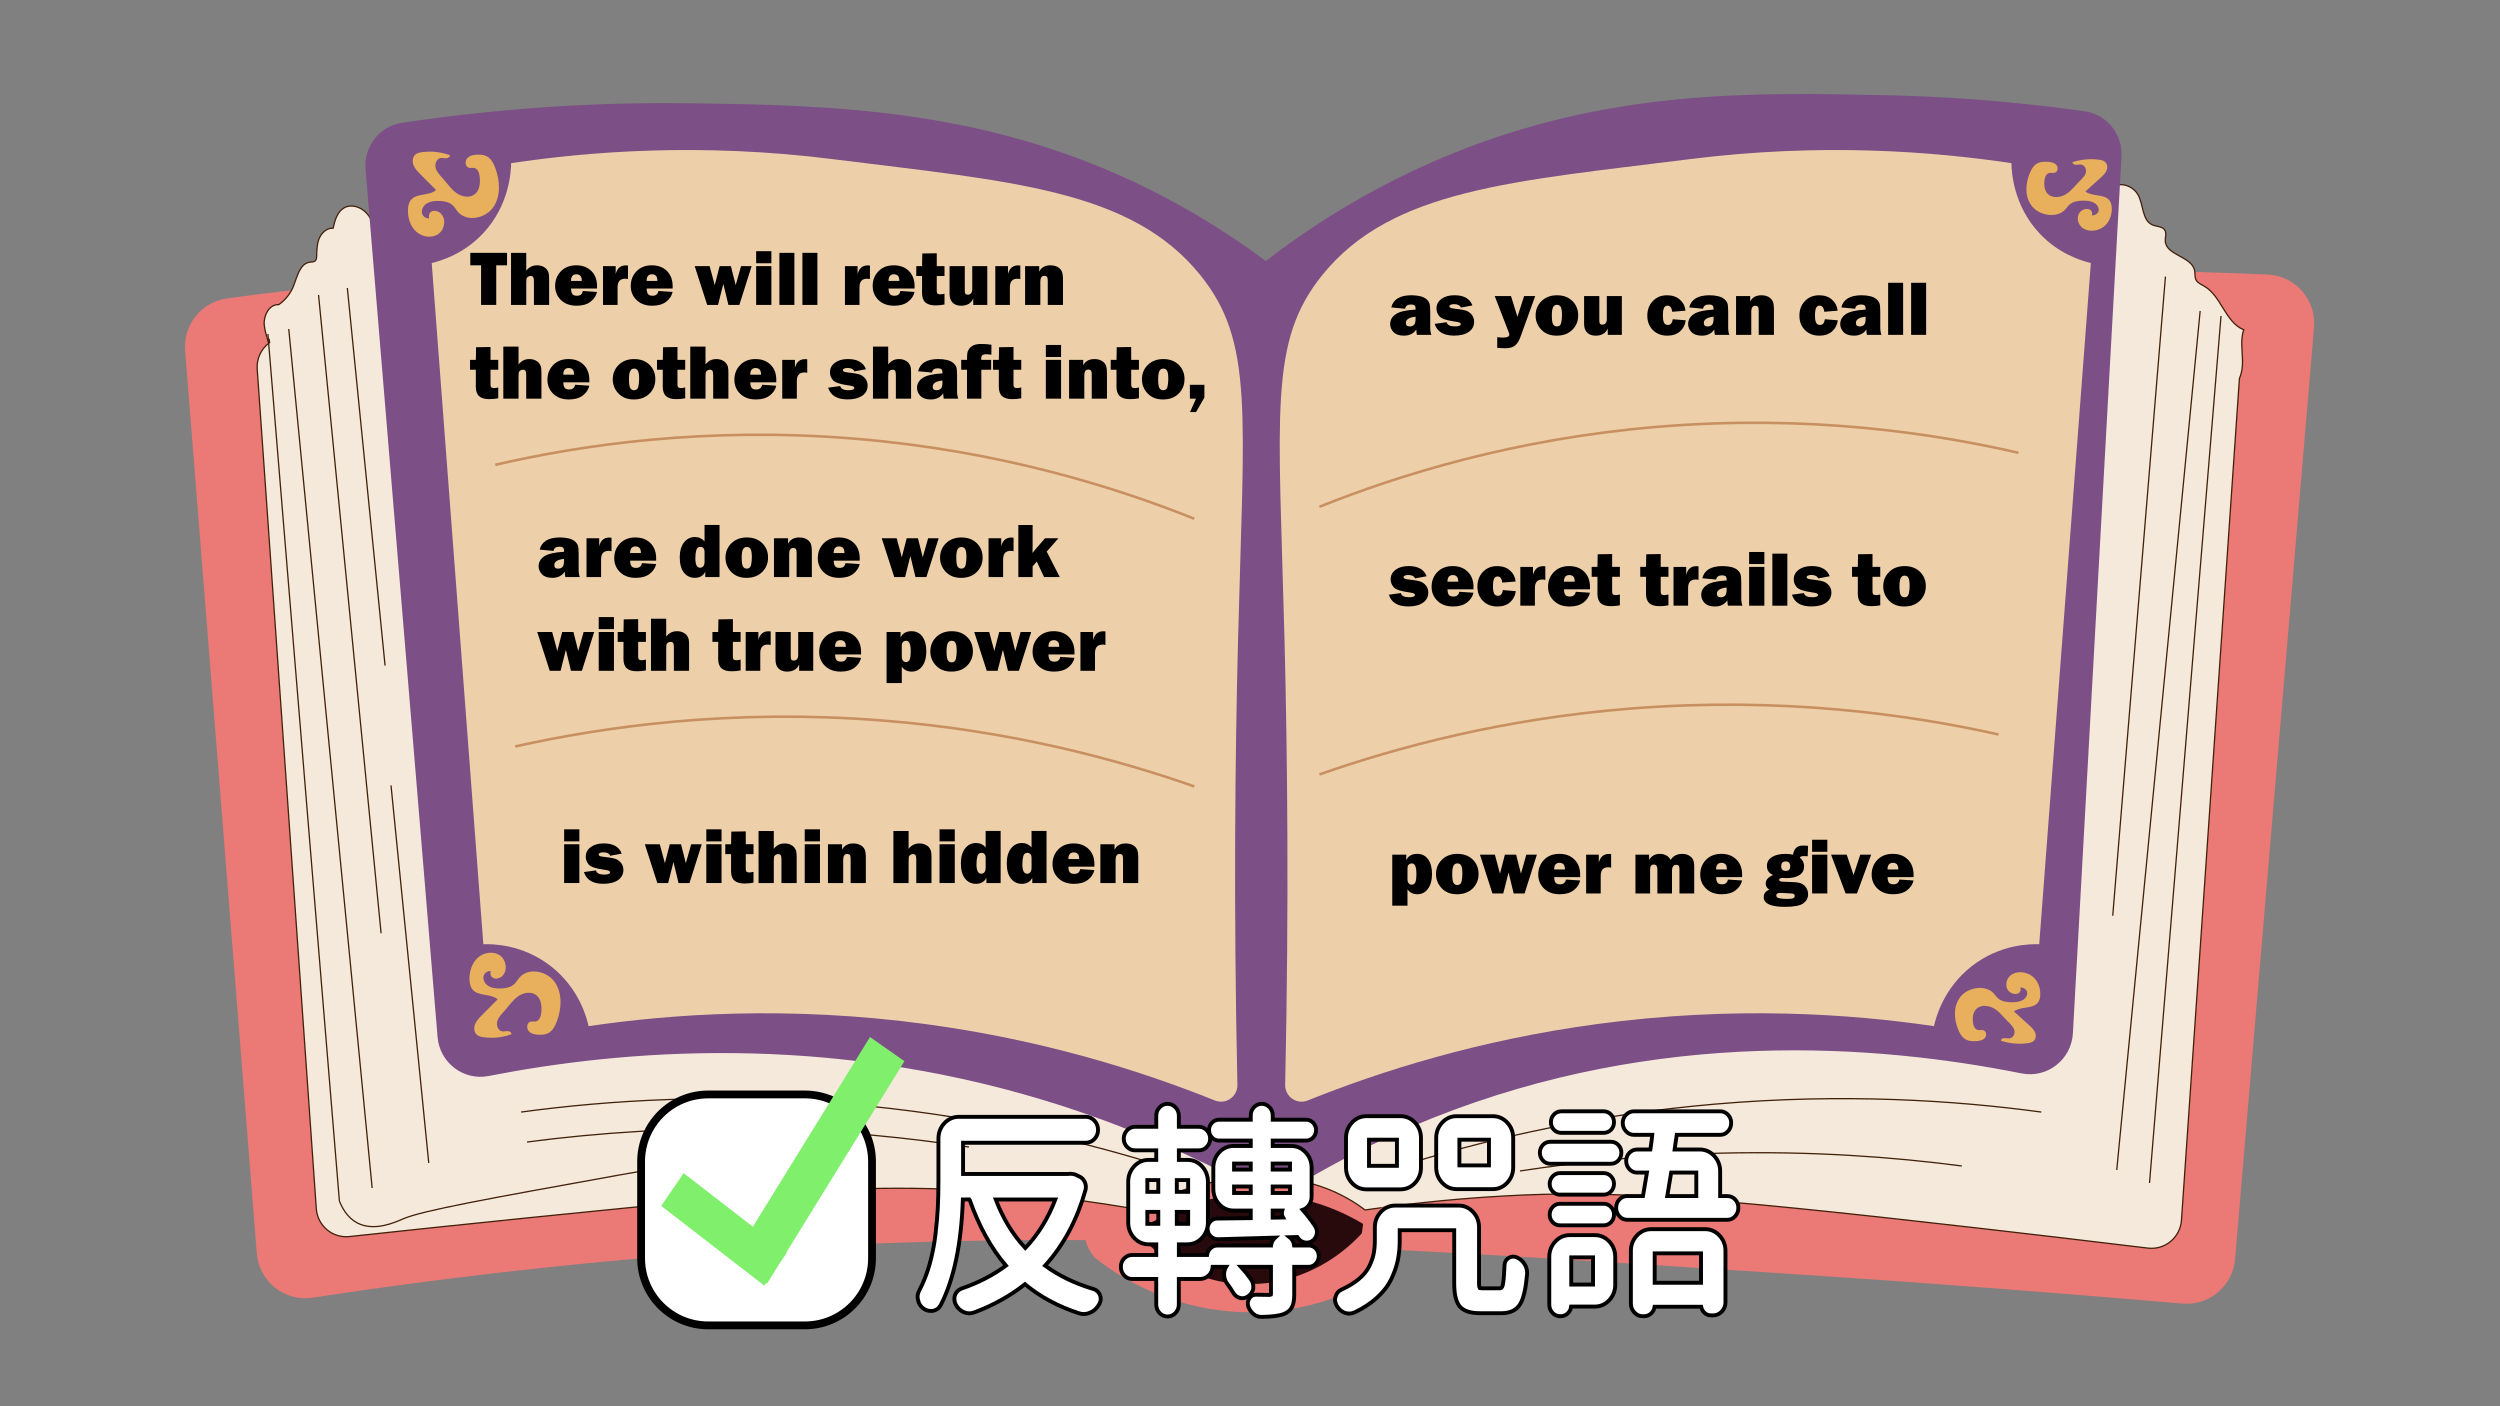 <?xml version="1.0" encoding="utf-8"?>
<!-- Generator: Adobe Illustrator 23.0.5, SVG Export Plug-In . SVG Version: 6.00 Build 0)  -->
<svg version="1.1" id="圖層_1" xmlns="http://www.w3.org/2000/svg" xmlns:xlink="http://www.w3.org/1999/xlink" x="0px" y="0px"
	 viewBox="0 0 1920 1080" style="enable-background:new 0 0 1920 1080;" xml:space="preserve">
<rect x="0" y="0" width="1920" height="1080" fill="#808080" stroke="none"/>
<style type="text/css">
	.st0{fill:#EB7976;}
	.st1{fill:#280A0C;}
	.st2{fill:#F5E9DB;stroke:#42210B;stroke-miterlimit:10;}
	.st3{fill:#7C4F86;}
	.st4{fill:#EDD0A9;}
	.st5{fill:none;stroke:#C88F60;stroke-width:2;stroke-miterlimit:10;}
	.st6{fill:#E8B05D;}
	.st7{fill:none;stroke:#42210B;stroke-miterlimit:10;}
	.st8{fill:none;}
	.st9{fill:#FFFFFF;stroke:#000000;stroke-width:3;stroke-miterlimit:10;}
	.st10{fill:#FFFFFF;stroke:#000000;stroke-width:6;stroke-miterlimit:10;}
	.st11{fill:#7FEF6C;}
</style>
<g>
	<path class="st0" d="M1716.54,966.96c-1.75,20.66-19.82,35.97-40.36,34.2c-77.2-6.65-180.27-14.9-301.4-22.83
		c-334.69-21.92-528.25-33.98-771.73-19.94c-89.42,5.15-213.8,15.45-363.02,38.24c-21.41,3.27-41.1-12.39-42.82-34.11
		c-18.34-231.06-36.68-462.11-55.02-693.17c-1.58-19.86,12.54-37.49,32.16-40.17c80.8-11.06,191.81-21.8,323.47-21.02
		c215.91,1.28,249.84,32.16,459.07,33.75c189.02,1.44,221.52-23.31,471.27-32.22c128.7-4.59,236.77-2.18,313.48,1.17
		c21.19,0.93,37.34,19.42,35.54,40.68C1756.97,490.02,1736.75,728.49,1716.54,966.96z"/>
	<path class="st1" d="M1040.77,986H873v-39.89c11.79-8.28,44.77-29.11,91.51-29.15c40.3-0.03,69.76,15.41,82.36,23.01
		C1044.83,955.32,1042.8,970.66,1040.77,986z"/>
	<path class="st2" d="M1722.26,277.06c-0.14-7.99-1.69-16.25,0.92-23.8c-14.14-5.71-17.11-25.82-30.31-33.47
		c-2.35-1.36-5.14-2.45-6.36-4.9c-1.07-2.15-0.58-4.74-1.04-7.1c-2.13-10.99-22.03-11.57-22.54-22.76
		c-0.13-2.75,1.09-5.75-0.27-8.14c-1.75-3.1-6.21-2.77-9.48-4.14c-8.26-3.44-6.8-15.74-11.36-23.47c-3.03-5.14-9.27-8.17-15.16-7.37
		c-4.37,0.6-8.36,3.28-10.76,6.98l0.07-0.16c-14.95,18.48-20.91,43.01-21.08,66.84c-0.09,12.62,1.33,25.14,3.43,37.59
		c-433.41,1.74-866.83,3.48-1300.24,5.23c-0.33-26.04-2.62-51.96-8.77-77.21c-1.52-6.23-3.39-12.64-7.67-17.4
		c-4.28-4.76-11.63-7.31-17.22-4.23c-5.38,2.97-7.24,9.68-8.6,15.7c-4.67-0.28-8.82,3.46-10.64,7.8s-1.85,9.19-2.01,13.89
		c-0.04,1.17-0.14,2.47-0.96,3.3c-1.04,1.05-2.71,0.92-4.17,1.1c-7.8,1.01-9.74,11.12-12.68,18.46c-2.28,5.7-6.26,10.7-11.29,14.18
		c-7.21-0.5-11.76,8.3-11.14,15.54c0.41,4.82,2.16,9.4,3.45,14.07c-5.82,4.57-9.4,11.86-8.84,19.89
		c15.13,214.94,30.25,429.87,45.38,644.81c0.92,13.08,12.44,22.79,25.41,21.39c86.25-9.32,183.26-19.28,291.99-29.64
		c50.67-4.83,106.57-9.93,181.49-6.14c55.71,2.82,101.85,9.55,134.21,15.34c11.66-6.98,28.08-14.98,48.81-19.94
		c5.22-1.25,23.32-5.32,47.28-4.6c11.58,0.35,24.79,0.75,41.18,6.14c15.95,5.25,27.72,12.86,35.08,18.41
		c24.07-3.51,61.22-8.19,106.76-10.74c79.17-4.43,145.86-0.31,362.99,24.55c35.57,4.07,80.05,9.26,131.52,15.49
		c13.07,1.58,24.81-8.17,25.72-21.39c14.84-215.51,29.68-431.02,44.52-646.53C1721.72,286.51,1722.35,281.6,1722.26,277.06z
		 M206.59,260.16c0.16,0.96,0.34,1.92,0.51,2.88c-0.06,0.04-0.11,0.09-0.17,0.13L206.59,260.16z"/>
	<path class="st3" d="M1591.98,793.61c-1.12,20.21-19.76,34.7-39.5,30.75c-111.56-22.28-278.37-35.05-452.24,34.3
		c-34.51,13.77-65.99,29.45-94.56,46.03c-8.71-2.12-19.54-4.01-32.03-4.6c-12.37-0.58-23.22,0.27-32.03,1.53
		c-40.6-20.83-87.39-40.75-140.31-56.77c-169.36-51.27-322.5-38.71-426.09-18.48c-19.28,3.77-37.53-10.21-39.16-29.9
		c-18.44-222.17-36.89-444.34-55.33-666.51c-1.45-17.47,10.83-33.09,28.06-35.66c88.36-13.21,162.96-15.68,217.99-15.02
		c116.24,1.4,238.7,4.22,367.56,72.11c34.44,18.14,60.88,36.48,77.78,49.09c30.87-23.82,77.89-55.6,140.31-81.31
		c123.09-50.7,234.29-48.27,337.06-46.03c39.51,0.86,91.07,3.82,151.46,12.3c17,2.39,29.32,17.54,28.36,34.78
		C1616.88,344.69,1604.43,569.15,1591.98,793.61z"/>
	<path class="st4" d="M950.33,833.1c0.2,9.1-8.88,15.45-17.28,12.08c-56.53-22.73-131.5-46.42-221.72-58.63
		c-105.23-14.24-194.91-7.94-259.28,1.53c-1.4-6.3-7.22-29.01-28.98-46.03c-21.94-17.15-45.49-17.1-51.86-16.88
		c-13.22-174.39-26.44-348.78-39.65-523.16c7.3-1.75,24.75-7,39.65-23.01c20-21.5,21.23-47.17,21.35-53.7
		c59.75-8.93,145.62-15.84,247.08-3.07c135.74,17.09,228.77,22.88,282.15,88.98c41.47,51.35,33.44,105.03,28.98,282.29
		C948.66,578.04,947.26,693.67,950.33,833.1z"/>
	<path class="st4" d="M987,833.1c-0.2,9.1,8.88,15.45,17.28,12.08c56.53-22.73,131.5-46.42,221.72-58.63
		c105.23-14.24,194.91-7.94,259.28,1.53c1.4-6.3,7.22-29.01,28.98-46.03c21.94-17.15,45.49-17.1,51.86-16.88
		c13.22-174.39,26.44-348.78,39.65-523.16c-7.3-1.75-24.75-7-39.65-23.01c-20-21.5-21.23-47.17-21.35-53.7
		c-59.75-8.93-145.62-15.84-247.08-3.07c-135.74,17.09-228.77,22.88-282.15,88.98c-41.47,51.35-33.44,105.03-28.98,282.29
		C988.67,578.04,990.06,693.67,987,833.1z"/>
	<path class="st5" d="M380.37,356.98c65.57-15.14,161.88-29.65,277.58-19.94c109.83,9.22,198.43,37.01,259.28,61.37"/>
	<path class="st5" d="M395.63,573.3c68.52-15.3,166-29.15,282.15-19.94c97.99,7.76,179.36,29.55,239.45,50.63"/>
	<path class="st5" d="M1550.17,347.77c-65.57-15.14-161.88-29.65-277.58-19.94c-109.83,9.22-198.43,37.01-259.28,61.37"/>
	<path class="st5" d="M1534.92,564.09c-68.52-15.3-166-29.15-282.15-19.94c-97.99,7.76-179.36,29.55-239.45,50.63"/>
	<g>
		<path class="st6" d="M331.35,169.24c-2.55-0.86-2.59-5.01-0.37-6.53s5.41-0.73,7.39,1.1c4.51,4.14,3.28,12.45-1.75,15.93
			c-5.03,3.48-12.34,2.32-16.89-1.76c-4.55-4.09-6.56-10.49-6.44-16.63c0.05-2.77,0.56-5.67,2.32-7.81c4.5-5.45,14.03-2.9,19.3-7.6
			c-4.03-4.05-8.06-8.09-12.09-12.14c-2.06-2.07-4.17-4.22-5.24-6.94s-0.82-6.19,1.38-8.11c1.38-1.21,3.28-1.62,5.1-1.88
			c7.2-1,14.64-0.19,21.47,2.33c0.12,1.4-1.48,2.35-2.88,2.39c-1.4,0.04-2.79-0.46-4.17-0.25c-3.25,0.48-4.78,4.67-3.85,7.84
			s3.43,5.57,5.62,8.04c3.36,3.8,6.23,8.15,10.37,11.07c4.14,2.92,10.16,4,14.1,0.82c3.73-3.01,4.21-8.53,3.7-13.31
			c-0.3-2.82-1.35-6.17-4.1-6.79c-1.37-0.31-2.85,0.19-4.2-0.19c-2.85-0.8-3.25-5.15-1.25-7.35c2-2.2,5.23-2.68,8.19-2.7
			c2.25-0.02,4.57,0.17,6.58,1.17c3.41,1.69,5.35,5.37,6.7,8.94c3.74,9.88,4.44,21.76-1.61,30.4c-6.05,8.64-20.3,11.37-27.13,3.34
			c-1.31-1.54-2.29-3.36-3.74-4.77c-2.94-2.85-7.33-3.56-11.42-3.55c-2.95,0.01-6,0.35-8.53,1.87c-2.53,1.52-4.38,4.49-3.85,7.4
			c0.53,2.92,4.04,5.11,6.63,3.7c1.37-0.75,2.3-2.3,3.83-2.64c3.22-0.71,4.55,4.01,4.37,7.32"/>
	</g>
	<g>
		<path class="st6" d="M378.63,744.23c-2.55,0.86-2.59,5.01-0.37,6.53c2.22,1.52,5.41,0.73,7.39-1.1
			c4.51-4.14,3.28-12.45-1.75-15.93c-5.03-3.48-12.34-2.32-16.89,1.76c-4.55,4.09-6.56,10.49-6.44,16.63
			c0.05,2.77,0.56,5.67,2.32,7.81c4.5,5.45,14.03,2.9,19.3,7.6c-4.03,4.05-8.06,8.09-12.09,12.14c-2.06,2.07-4.17,4.22-5.24,6.94
			s-0.82,6.19,1.38,8.11c1.38,1.21,3.28,1.62,5.1,1.88c7.2,1,14.64,0.19,21.47-2.33c0.12-1.4-1.48-2.35-2.88-2.39
			c-1.4-0.04-2.79,0.46-4.17,0.25c-3.25-0.48-4.78-4.67-3.85-7.84c0.92-3.17,3.43-5.57,5.62-8.04c3.36-3.8,6.23-8.15,10.37-11.07
			s10.16-4,14.1-0.82c3.73,3.01,4.21,8.53,3.7,13.31c-0.3,2.82-1.35,6.17-4.1,6.79c-1.37,0.31-2.85-0.19-4.2,0.19
			c-2.85,0.8-3.25,5.15-1.25,7.35c2,2.2,5.23,2.68,8.19,2.7c2.25,0.02,4.57-0.17,6.58-1.17c3.41-1.69,5.35-5.37,6.7-8.94
			c3.74-9.88,4.44-21.76-1.61-30.4c-6.05-8.64-20.3-11.37-27.13-3.34c-1.31,1.54-2.29,3.36-3.74,4.77
			c-2.94,2.85-7.33,3.56-11.42,3.55c-2.95-0.01-6-0.35-8.53-1.87c-2.53-1.52-4.38-4.49-3.85-7.4c0.53-2.92,4.04-5.11,6.63-3.7
			c1.37,0.75,2.3,2.3,3.83,2.64c3.22,0.71,4.55-4.01,4.37-7.32"/>
	</g>
	<g>
		<path class="st6" d="M1604.91,166.63c2.39-0.72,2.43-4.21,0.35-5.49c-2.08-1.28-5.07-0.61-6.93,0.92
			c-4.23,3.48-3.08,10.47,1.64,13.4c4.71,2.93,11.57,1.96,15.84-1.48c4.27-3.44,6.15-8.82,6.04-13.98
			c-0.05-2.33-0.53-4.77-2.18-6.56c-4.22-4.59-13.15-2.44-18.1-6.39c3.78-3.4,7.55-6.81,11.33-10.21c1.93-1.74,3.91-3.55,4.91-5.83
			c1-2.29,0.77-5.21-1.29-6.82c-1.3-1.02-3.08-1.37-4.78-1.58c-6.75-0.84-13.73-0.16-20.13,1.96c-0.12,1.18,1.39,1.98,2.7,2.01
			s2.61-0.38,3.91-0.21c3.05,0.4,4.48,3.93,3.61,6.59c-0.87,2.67-3.22,4.69-5.27,6.76c-3.15,3.19-5.84,6.85-9.72,9.31
			c-3.88,2.45-9.53,3.37-13.22,0.69c-3.5-2.53-3.95-7.17-3.47-11.19c0.28-2.37,1.27-5.19,3.84-5.71c1.29-0.26,2.67,0.16,3.94-0.16
			c2.67-0.67,3.05-4.33,1.18-6.18c-1.87-1.85-4.91-2.25-7.68-2.27c-2.11-0.01-4.28,0.14-6.17,0.98c-3.2,1.42-5.01,4.51-6.28,7.52
			c-3.51,8.3-4.16,18.3,1.51,25.57c5.67,7.27,19.03,9.56,25.43,2.81c1.23-1.3,2.15-2.83,3.51-4.01c2.76-2.4,6.88-2.99,10.71-2.98
			c2.76,0.01,5.63,0.29,8,1.57c2.37,1.28,4.11,3.77,3.61,6.22s-3.79,4.3-6.22,3.11c-1.29-0.63-2.16-1.93-3.59-2.22
			c-3.02-0.6-4.26,3.37-4.1,6.16"/>
	</g>
	<g>
		<path class="st6" d="M1550.01,757.22c2.39,0.72,2.43,4.21,0.35,5.49c-2.08,1.28-5.07,0.61-6.93-0.92
			c-4.23-3.48-3.08-10.47,1.64-13.4c4.71-2.93,11.57-1.96,15.84,1.48c4.27,3.44,6.15,8.82,6.04,13.98
			c-0.05,2.33-0.53,4.77-2.18,6.56c-4.22,4.59-13.15,2.44-18.1,6.39c3.78,3.4,7.55,6.81,11.33,10.21c1.93,1.74,3.91,3.55,4.91,5.83
			s0.77,5.21-1.29,6.82c-1.3,1.02-3.08,1.37-4.78,1.58c-6.75,0.84-13.73,0.16-20.13-1.96c-0.12-1.18,1.39-1.98,2.7-2.01
			c1.31-0.03,2.61,0.38,3.91,0.21c3.05-0.4,4.48-3.93,3.61-6.59c-0.87-2.67-3.22-4.69-5.27-6.76c-3.15-3.19-5.84-6.85-9.72-9.31
			s-9.53-3.37-13.22-0.69c-3.5,2.53-3.95,7.17-3.47,11.19c0.28,2.37,1.27,5.19,3.84,5.71c1.29,0.26,2.67-0.16,3.94,0.16
			c2.67,0.67,3.05,4.33,1.18,6.18s-4.91,2.25-7.68,2.27c-2.11,0.01-4.28-0.14-6.17-0.98c-3.2-1.42-5.01-4.51-6.28-7.52
			c-3.51-8.3-4.16-18.3,1.51-25.57c5.67-7.27,19.03-9.56,25.43-2.81c1.23,1.3,2.15,2.83,3.51,4.01c2.76,2.4,6.88,2.99,10.71,2.98
			c2.76-0.01,5.63-0.29,8-1.57c2.37-1.28,4.11-3.77,3.61-6.22c-0.5-2.45-3.79-4.3-6.22-3.11c-1.29,0.63-2.16,1.93-3.59,2.22
			c-3.02,0.6-4.26-3.37-4.1-6.16"/>
	</g>
	<line class="st7" x1="205.74" y1="256.49" x2="260.65" y2="922.33"/>
	<path class="st7" d="M260.65,922.33c2,5.09,5.95,12.79,13.73,16.88c13.11,6.89,29.3-0.55,35.08-3.07
		c14.65-6.4,65.18-15.51,166.24-33.75c14.16-2.56,36.31-6.2,64.06-9.21"/>
	<line class="st7" x1="221.76" y1="252.65" x2="285.81" y2="912.36"/>
	<line class="st7" x1="244.64" y1="226.57" x2="292.68" y2="716.75"/>
	<line class="st7" x1="300.3" y1="603.22" x2="329.28" y2="893.18"/>
	<line class="st7" x1="266.75" y1="221.2" x2="295.73" y2="511.16"/>
	<path class="st7" d="M400.2,854.06c66.79-9.05,152.03-14.56,250.13-6.14c91.75,7.88,170.09,25.84,231.82,44.49"/>
	<path class="st7" d="M404.78,877.07c53.47-7.01,115.85-11.53,185.34-9.85c56.84,1.38,108.5,6.67,154,13.68"/>
	<line class="st7" x1="1705.74" y1="242.68" x2="1650.83" y2="908.52"/>
	<line class="st7" x1="1689.72" y1="238.84" x2="1625.66" y2="898.55"/>
	<line class="st7" x1="1663.06" y1="212.42" x2="1622.58" y2="703.28"/>
	<path class="st7" d="M1567.71,854.06c-66.79-9.05-152.03-14.56-250.13-6.14c-91.75,7.88-170.09,25.84-231.82,44.49"/>
	<path class="st7" d="M1506.7,895.48c-53.47-7.01-115.85-11.53-185.34-9.85c-56.84,1.38-108.5,6.67-154,13.68"/>
	<path class="st0" d="M1060.59,979.86c-14.51,8.8-55.35,30.95-111.34,27.62c-56.73-3.38-95.03-30.92-108.29-41.42
		c-11.66-13.25-9.41-29.97-1.53-35.29c5.63-3.8,15-2.36,22.88,3.07c3.89,5.7,33.95,48.16,88.46,52.16
		c43.59,3.2,86.01-19.43,109.81-58.3c9.77-4.49,13.72-2.66,15.25-1.53c7.37,5.42,1.69,26.02-4.58,38.36
		C1067.72,971.51,1063.59,976.61,1060.59,979.86z"/>
</g>
<g>
	<path d="M1080.95,695.57h-11.69v-39.2h10.75v4.22c1.5-3.22,4.31-4.83,8.41-4.83c3.55,0,6.34,1.38,8.35,4.15
		c2.01,2.76,3.02,6.53,3.02,11.29c0,4.77-1.03,8.55-3.09,11.37c-2.06,2.81-4.78,4.22-8.16,4.22c-3.32,0-5.85-1.27-7.59-3.81V695.57z
		 M1080.95,675.27c0,1.33,0.3,2.36,0.91,3.09c0.6,0.73,1.36,1.1,2.26,1.1c1.41,0,2.37-0.65,2.9-1.95c0.53-1.3,0.79-3.3,0.79-5.99
		c0-3.11-0.3-5.29-0.91-6.55c-0.61-1.26-1.51-1.89-2.72-1.89c-0.72,0-1.44,0.28-2.15,0.85c-0.71,0.57-1.07,1.49-1.07,2.78V675.27z"
		/>
	<path d="M1119.01,686.79c-4.94,0-8.87-1.54-11.78-4.61c-2.91-3.08-4.37-6.68-4.37-10.83c0-4.45,1.52-8.16,4.56-11.13
		c3.04-2.97,6.99-4.45,11.85-4.45c4.9,0,8.84,1.46,11.82,4.39c2.98,2.93,4.47,6.6,4.47,11.02c0,4.45-1.51,8.17-4.53,11.15
		C1128.01,685.3,1124,686.79,1119.01,686.79z M1119.18,679.7c1.82,0,2.92-0.94,3.33-2.83c0.4-1.88,0.6-3.85,0.6-5.9
		c0-2.79-0.28-4.8-0.85-6.04c-0.57-1.23-1.58-1.85-3.05-1.85c-1.35,0-2.33,0.63-2.96,1.9c-0.63,1.27-0.94,3.36-0.94,6.27
		c0,3.42,0.32,5.68,0.97,6.78C1116.93,679.14,1117.89,679.7,1119.18,679.7z"/>
	<path d="M1180.32,656.38l-9.43,29.79h-8.41l-3.9-16.14l-4.07,16.14h-8.32l-9.61-29.79h11.48l3.93,14.59l3.75-14.59h8.65l3.69,14.58
		l4.12-14.58H1180.32z"/>
	<path d="M1202.65,675.48l10.9,0.73c-0.64,2.93-2.29,5.42-4.94,7.49c-2.65,2.06-6.23,3.09-10.74,3.09c-5.02,0-9.02-1.45-12.01-4.35
		s-4.48-6.5-4.48-10.8c0-4.45,1.47-8.21,4.42-11.28c2.95-3.07,6.88-4.6,11.81-4.6c4.77,0,8.62,1.45,11.56,4.34
		c2.94,2.89,4.41,6.83,4.41,11.81c0,0.41-0.01,0.98-0.03,1.7h-19.95c0.04,1.88,0.37,3.27,1,4.17c0.63,0.91,1.82,1.36,3.57,1.36
		C1200.7,679.14,1202.2,677.92,1202.65,675.48z M1201.86,667.74c-0.02-2.01-0.42-3.36-1.21-4.06c-0.79-0.69-1.77-1.04-2.93-1.04
		c-2.76,0-4.15,1.7-4.15,5.1H1201.86z"/>
	<path d="M1229.34,686.17h-11.19v-29.79h9.73v6.15c1.11-4.47,3.7-6.71,7.76-6.71c0.41,0,0.98,0.04,1.7,0.12v10.4
		c-0.82-0.19-1.55-0.29-2.2-0.29c-3.87,0-5.8,2.16-5.8,6.47V686.17z"/>
	<path d="M1301.17,686.17h-11.34v-18.63c0-1.25-0.18-2.12-0.54-2.62c-0.36-0.5-1-0.75-1.92-0.75c-2.19,0-3.28,1.59-3.28,4.78v17.23
		h-11.22v-18.63c0-2.38-0.92-3.57-2.75-3.57c-1.89,0-2.84,1.19-2.84,3.57v18.63h-11.25v-29.79h10.49v4.01
		c1.88-3.09,4.6-4.63,8.17-4.63c3.85,0,6.64,1.54,8.38,4.63c1.93-3.09,4.9-4.63,8.91-4.63c1.91,0,3.6,0.4,5.05,1.2
		c1.45,0.8,2.51,1.83,3.16,3.09c0.65,1.26,0.98,3.21,0.98,5.84V686.17z"/>
	<path d="M1327.04,675.48l10.9,0.73c-0.64,2.93-2.29,5.42-4.94,7.49c-2.65,2.06-6.23,3.09-10.74,3.09c-5.02,0-9.02-1.45-12.01-4.35
		s-4.48-6.5-4.48-10.8c0-4.45,1.47-8.21,4.42-11.28c2.95-3.07,6.88-4.6,11.81-4.6c4.77,0,8.62,1.45,11.56,4.34
		c2.94,2.89,4.41,6.83,4.41,11.81c0,0.41-0.01,0.98-0.03,1.7h-19.95c0.04,1.88,0.37,3.27,1,4.17c0.63,0.91,1.82,1.36,3.57,1.36
		C1325.1,679.14,1326.59,677.92,1327.04,675.48z M1326.25,667.74c-0.02-2.01-0.42-3.36-1.21-4.06c-0.79-0.69-1.77-1.04-2.93-1.04
		c-2.76,0-4.15,1.7-4.15,5.1H1326.25z"/>
	<path d="M1388.6,649.61l-0.29,8l-0.56-0.03c-1.05-0.06-1.81-0.09-2.26-0.09c-1.82,0-2.91,0.36-3.28,1.08
		c2.23,1.84,3.34,4.05,3.34,6.65c0,3.05-1.21,5.34-3.62,6.87c-2.41,1.53-5.69,2.3-9.83,2.3c-0.1,0-0.61-0.02-1.52-0.06
		c-0.86-0.04-1.31-0.06-1.35-0.06c-1.89,0-2.84,0.49-2.84,1.46c0,0.86,0.84,1.32,2.52,1.38l9.58,0.41c3.5,0.16,6.06,1.13,7.69,2.93
		c1.63,1.8,2.45,3.9,2.45,6.3c0,2.85-1.22,5.18-3.65,6.99s-7.16,2.71-14.19,2.71c-10.84,0-16.26-2.49-16.26-7.47
		c0-2.71,1.44-4.61,4.31-5.68c-1.86-1.31-2.78-2.86-2.78-4.66c0-2.93,1.9-5.14,5.71-6.62c-3.18-1.39-4.78-3.69-4.78-6.91
		c0-2.95,1.29-5.24,3.87-6.88s6.11-2.46,10.61-2.46c2.05,0,3.92,0.21,5.6,0.62c0.68-4.67,3.15-7,7.41-7
		C1385.44,649.37,1386.82,649.45,1388.6,649.61z M1368.5,685.78c-0.43-0.02-0.86-0.03-1.29-0.03c-2.01,0-3.02,0.63-3.02,1.88
		c0,1.15,0.77,1.9,2.3,2.23c1.53,0.33,3.58,0.5,6.14,0.5c2.42,0,3.98-0.21,4.67-0.61c0.69-0.41,1.04-0.98,1.04-1.7
		c0-0.51-0.16-0.93-0.47-1.27c-0.31-0.34-1.05-0.54-2.23-0.6L1368.5,685.78z M1371.49,668.86c2.27,0,3.4-1.2,3.4-3.6
		c0-2.46-1.16-3.69-3.49-3.69c-2.3,0-3.46,1.25-3.46,3.75C1367.94,667.67,1369.12,668.86,1371.49,668.86z"/>
	<path d="M1403.39,644.92v9.26h-11.69v-9.26H1403.39z M1403.39,656.38v29.79h-11.69v-29.79H1403.39z"/>
	<path d="M1437.06,656.38l-10.91,29.79h-8.73l-11.16-29.79h12.01l4.27,12.65c0.35,1.04,0.67,2.06,0.94,3.08
		c0.1-0.35,0.24-0.8,0.44-1.35c0.04-0.08,0.17-0.45,0.38-1.11l4.38-13.27H1437.06z"/>
	<path d="M1458.7,675.48l10.9,0.73c-0.64,2.93-2.29,5.42-4.94,7.49c-2.65,2.06-6.23,3.09-10.74,3.09c-5.02,0-9.02-1.45-12.01-4.35
		s-4.48-6.5-4.48-10.8c0-4.45,1.47-8.21,4.42-11.28c2.95-3.07,6.88-4.6,11.81-4.6c4.77,0,8.62,1.45,11.56,4.34
		c2.94,2.89,4.41,6.83,4.41,11.81c0,0.41-0.01,0.98-0.03,1.7h-19.95c0.04,1.88,0.37,3.27,1,4.17c0.63,0.91,1.82,1.36,3.57,1.36
		C1456.76,679.14,1458.25,677.92,1458.7,675.48z M1457.91,667.74c-0.02-2.01-0.42-3.36-1.21-4.06c-0.79-0.69-1.77-1.04-2.93-1.04
		c-2.76,0-4.15,1.7-4.15,5.1H1457.91z"/>
</g>
<g>
	<path d="M1066.62,456.73l9.23-1.26c0.53,2.15,2.62,3.22,6.27,3.22c3.03,0,4.54-0.59,4.54-1.76c0-0.51-0.29-0.9-0.88-1.19
		s-1.97-0.57-4.16-0.87c-6.05-0.84-9.83-2.15-11.34-3.94c-1.5-1.79-2.26-3.77-2.26-5.96c0-3.05,1.27-5.51,3.81-7.4
		c2.54-1.88,5.87-2.83,9.99-2.83c7.23,0,11.84,2.61,13.83,7.82l-8.85,1.67c-0.82-1.76-2.55-2.64-5.19-2.64
		c-1.25,0-2.18,0.17-2.8,0.51s-0.92,0.68-0.92,1.01c0,0.98,0.94,1.57,2.81,1.78c4.88,0.54,8.19,1.09,9.93,1.66
		c1.74,0.57,3.22,1.6,4.45,3.11c1.23,1.5,1.85,3.32,1.85,5.45c0,3.26-1.36,5.85-4.09,7.77s-6.48,2.87-11.26,2.87
		C1073.53,465.79,1068.54,462.77,1066.62,456.73z"/>
	<path d="M1120.73,454.48l10.9,0.73c-0.64,2.93-2.29,5.42-4.94,7.49c-2.65,2.06-6.23,3.09-10.74,3.09c-5.02,0-9.02-1.45-12.01-4.35
		s-4.48-6.5-4.48-10.8c0-4.45,1.47-8.21,4.42-11.28c2.95-3.07,6.88-4.6,11.81-4.6c4.77,0,8.62,1.45,11.56,4.34
		c2.94,2.89,4.41,6.83,4.41,11.81c0,0.41-0.01,0.98-0.03,1.7h-19.95c0.04,1.88,0.37,3.27,1,4.17c0.63,0.91,1.82,1.36,3.57,1.36
		C1118.79,458.14,1120.28,456.92,1120.73,454.48z M1119.94,446.74c-0.02-2.01-0.42-3.36-1.21-4.06c-0.79-0.69-1.77-1.04-2.93-1.04
		c-2.76,0-4.15,1.7-4.15,5.1H1119.94z"/>
	<path d="M1154.19,453.16l9.96,0.85c-0.47,3.48-1.93,6.31-4.38,8.5c-2.45,2.19-5.71,3.28-9.77,3.28c-4.55,0-8.25-1.43-11.09-4.29
		s-4.26-6.53-4.26-11c0-4.57,1.41-8.33,4.23-11.29c2.82-2.96,6.49-4.44,11-4.44c4,0,7.27,1.12,9.79,3.35s3.96,5.06,4.34,8.48
		l-10.22,0.85c-0.43-3.14-1.62-4.72-3.57-4.72c-1.25,0-2.16,0.57-2.74,1.71c-0.58,1.14-0.86,3.13-0.86,5.96
		c0,2.44,0.29,4.25,0.86,5.42c0.58,1.17,1.58,1.76,3,1.76C1152.56,457.58,1153.8,456.11,1154.19,453.16z"/>
	<path d="M1178.8,465.17h-11.19v-29.79h9.73v6.15c1.11-4.47,3.7-6.71,7.76-6.71c0.41,0,0.98,0.04,1.7,0.12v10.4
		c-0.82-0.2-1.55-0.29-2.2-0.29c-3.87,0-5.8,2.16-5.8,6.47V465.17z"/>
	<path d="M1210.18,454.48l10.9,0.73c-0.64,2.93-2.29,5.42-4.94,7.49c-2.65,2.06-6.23,3.09-10.74,3.09c-5.02,0-9.02-1.45-12.01-4.35
		s-4.48-6.5-4.48-10.8c0-4.45,1.47-8.21,4.42-11.28c2.95-3.07,6.88-4.6,11.81-4.6c4.77,0,8.62,1.45,11.56,4.34
		c2.94,2.89,4.41,6.83,4.41,11.81c0,0.41-0.01,0.98-0.03,1.7h-19.95c0.04,1.88,0.37,3.27,1,4.17c0.63,0.91,1.82,1.36,3.57,1.36
		C1208.23,458.14,1209.73,456.92,1210.18,454.48z M1209.39,446.74c-0.02-2.01-0.42-3.36-1.21-4.06c-0.79-0.69-1.77-1.04-2.93-1.04
		c-2.76,0-4.15,1.7-4.15,5.1H1209.39z"/>
	<path d="M1244.07,435.38v7.59h-5.95v10.99c0,1.5,0.28,2.4,0.85,2.68c0.57,0.28,1.15,0.42,1.76,0.42c0.94,0,2.05-0.17,3.34-0.5v8.32
		c-2.3,0.45-4.57,0.67-6.8,0.67c-3.59,0-6.24-0.77-7.92-2.31c-1.69-1.54-2.53-4-2.53-7.38l0.03-3.49v-9.4h-4.45v-7.59h4.45l0.18-9.7
		l11.1-0.18v9.87H1244.07z"/>
	<path d="M1281.37,435.38v7.59h-5.95v10.99c0,1.5,0.28,2.4,0.85,2.68c0.57,0.28,1.15,0.42,1.76,0.42c0.94,0,2.05-0.17,3.34-0.5v8.32
		c-2.3,0.45-4.57,0.67-6.8,0.67c-3.59,0-6.24-0.77-7.92-2.31c-1.69-1.54-2.53-4-2.53-7.38l0.03-3.49v-9.4h-4.45v-7.59h4.45l0.18-9.7
		l11.1-0.18v9.87H1281.37z"/>
	<path d="M1296.46,465.17h-11.19v-29.79h9.73v6.15c1.11-4.47,3.7-6.71,7.76-6.71c0.41,0,0.98,0.04,1.7,0.12v10.4
		c-0.82-0.2-1.55-0.29-2.2-0.29c-3.87,0-5.8,2.16-5.8,6.47V465.17z"/>
	<path d="M1338.18,465.17h-11.13c-0.27-1.27-0.41-2.66-0.41-4.16c-2.11,3.18-5.3,4.78-9.58,4.78c-3.52,0-6.15-0.9-7.9-2.7
		c-1.75-1.8-2.62-3.86-2.62-6.18c0-3.14,1.43-5.69,4.29-7.63c2.86-1.94,7.93-3.11,15.22-3.5v-0.67c0-1.31-0.3-2.18-0.89-2.61
		c-0.6-0.43-1.47-0.64-2.62-0.64c-2.7,0-4.2,1.08-4.51,3.25l-10.66-1c1.52-6.23,6.71-9.35,15.56-9.35c2.4,0,4.61,0.24,6.62,0.72
		c2.01,0.48,3.6,1.23,4.78,2.24s1.96,2.09,2.36,3.22c0.4,1.13,0.6,3.31,0.6,6.53v11.89
		C1337.27,461.64,1337.57,463.57,1338.18,465.17z M1326.05,451.23c-4.98,0.53-7.47,2.12-7.47,4.78c0,1.8,0.99,2.7,2.96,2.7
		c1.25,0,2.31-0.37,3.19-1.11s1.32-2.38,1.32-4.92V451.23z"/>
	<path d="M1355.02,423.92v9.26h-11.69v-9.26H1355.02z M1355.02,435.38v29.79h-11.69v-29.79H1355.02z"/>
	<path d="M1372.69,425.18v39.99h-11.51v-39.99H1372.69z"/>
	<path d="M1376.2,456.73l9.23-1.26c0.53,2.15,2.62,3.22,6.27,3.22c3.03,0,4.54-0.59,4.54-1.76c0-0.51-0.29-0.9-0.88-1.19
		s-1.97-0.57-4.16-0.87c-6.05-0.84-9.83-2.15-11.34-3.94c-1.5-1.79-2.26-3.77-2.26-5.96c0-3.05,1.27-5.51,3.81-7.4
		c2.54-1.88,5.87-2.83,9.99-2.83c7.23,0,11.84,2.61,13.83,7.82l-8.85,1.67c-0.82-1.76-2.55-2.64-5.19-2.64
		c-1.25,0-2.18,0.17-2.8,0.51s-0.92,0.68-0.92,1.01c0,0.98,0.94,1.57,2.81,1.78c4.88,0.54,8.19,1.09,9.93,1.66
		c1.74,0.57,3.22,1.6,4.45,3.11c1.23,1.5,1.85,3.32,1.85,5.45c0,3.26-1.36,5.85-4.09,7.77s-6.48,2.87-11.26,2.87
		C1383.11,465.79,1378.12,462.77,1376.2,456.73z"/>
	<path d="M1444.03,435.38v7.59h-5.95v10.99c0,1.5,0.28,2.4,0.85,2.68c0.57,0.28,1.15,0.42,1.76,0.42c0.94,0,2.05-0.17,3.34-0.5v8.32
		c-2.3,0.45-4.57,0.67-6.8,0.67c-3.59,0-6.24-0.77-7.92-2.31c-1.69-1.54-2.53-4-2.53-7.38l0.03-3.49v-9.4h-4.45v-7.59h4.45l0.18-9.7
		l11.1-0.18v9.87H1444.03z"/>
	<path d="M1462.48,465.79c-4.94,0-8.87-1.54-11.78-4.61c-2.91-3.08-4.37-6.68-4.37-10.83c0-4.45,1.52-8.16,4.56-11.13
		c3.04-2.97,6.99-4.45,11.85-4.45c4.9,0,8.84,1.46,11.82,4.39c2.98,2.93,4.47,6.6,4.47,11.02c0,4.45-1.51,8.17-4.53,11.15
		S1467.48,465.79,1462.48,465.79z M1462.66,458.7c1.82,0,2.92-0.94,3.33-2.83c0.4-1.88,0.6-3.85,0.6-5.9c0-2.79-0.28-4.8-0.85-6.04
		c-0.57-1.23-1.58-1.85-3.05-1.85c-1.35,0-2.33,0.63-2.96,1.9c-0.63,1.27-0.94,3.36-0.94,6.27c0,3.42,0.32,5.68,0.97,6.78
		S1461.37,458.7,1462.66,458.7z"/>
</g>
<g>
	<path d="M1099.29,257.17h-11.13c-0.27-1.27-0.41-2.66-0.41-4.16c-2.11,3.18-5.3,4.78-9.58,4.78c-3.52,0-6.15-0.9-7.9-2.7
		c-1.75-1.8-2.62-3.86-2.62-6.18c0-3.14,1.43-5.69,4.29-7.63c2.86-1.94,7.93-3.11,15.22-3.5v-0.67c0-1.31-0.3-2.18-0.89-2.61
		c-0.6-0.43-1.47-0.64-2.62-0.64c-2.7,0-4.2,1.08-4.51,3.25l-10.66-1c1.52-6.23,6.71-9.35,15.56-9.35c2.4,0,4.61,0.24,6.62,0.72
		c2.01,0.48,3.6,1.23,4.78,2.24s1.96,2.09,2.36,3.22c0.4,1.13,0.6,3.31,0.6,6.53v11.89
		C1098.38,253.64,1098.68,255.57,1099.29,257.17z M1087.16,243.23c-4.98,0.53-7.47,2.12-7.47,4.78c0,1.8,0.99,2.7,2.96,2.7
		c1.25,0,2.31-0.37,3.19-1.11s1.32-2.38,1.32-4.92V243.23z"/>
	<path d="M1101.81,248.73l9.23-1.26c0.53,2.15,2.62,3.22,6.27,3.22c3.03,0,4.54-0.59,4.54-1.76c0-0.51-0.29-0.9-0.88-1.19
		s-1.97-0.57-4.16-0.87c-6.05-0.84-9.83-2.15-11.34-3.94c-1.5-1.79-2.26-3.77-2.26-5.96c0-3.05,1.27-5.51,3.81-7.4
		c2.54-1.88,5.87-2.83,9.99-2.83c7.23,0,11.84,2.61,13.83,7.82l-8.85,1.67c-0.82-1.76-2.55-2.64-5.19-2.64
		c-1.25,0-2.18,0.17-2.8,0.51s-0.92,0.68-0.92,1.01c0,0.98,0.94,1.57,2.81,1.78c4.88,0.54,8.19,1.09,9.93,1.66
		c1.74,0.57,3.22,1.6,4.45,3.11c1.23,1.5,1.85,3.32,1.85,5.45c0,3.26-1.36,5.85-4.09,7.77s-6.48,2.87-11.26,2.87
		C1108.71,257.79,1103.72,254.77,1101.81,248.73z"/>
	<path d="M1179.06,227.38l-11.69,32.29c-0.9,2.44-2.19,4.35-3.87,5.73c-1.68,1.38-4.27,2.07-7.76,2.07c-0.84,0-2.79-0.09-5.86-0.26
		v-8.29c1.52,0.23,2.93,0.35,4.22,0.35c3.36,0,5.04-0.74,5.04-2.23c0-0.49-0.17-1.16-0.5-2.02l-10.69-27.63h12.5l4.93,15.9
		l5.14-15.9H1179.06z"/>
	<path d="M1195.5,257.79c-4.94,0-8.87-1.54-11.78-4.61c-2.91-3.08-4.37-6.68-4.37-10.83c0-4.45,1.52-8.16,4.56-11.13
		c3.04-2.97,6.99-4.45,11.85-4.45c4.9,0,8.84,1.46,11.82,4.39c2.98,2.93,4.47,6.6,4.47,11.02c0,4.45-1.51,8.17-4.53,11.15
		S1200.5,257.79,1195.5,257.79z M1195.68,250.7c1.82,0,2.92-0.94,3.33-2.83c0.4-1.88,0.6-3.85,0.6-5.9c0-2.79-0.28-4.8-0.85-6.04
		c-0.57-1.23-1.58-1.85-3.05-1.85c-1.35,0-2.33,0.63-2.96,1.9c-0.63,1.27-0.94,3.36-0.94,6.27c0,3.42,0.32,5.68,0.97,6.78
		S1194.39,250.7,1195.68,250.7z"/>
	<path d="M1245.57,227.38v29.79h-10.81v-4.89c-1.58,3.67-4.67,5.51-9.26,5.51c-2.83,0-5.02-0.79-6.58-2.36s-2.33-3.82-2.33-6.75
		v-21.3h11.69v18.75c0,1.17,0.16,2,0.48,2.48s0.95,0.72,1.89,0.72c1,0,1.81-0.36,2.43-1.07c0.63-0.71,0.94-1.71,0.94-3v-17.87
		H1245.57z"/>
	<path d="M1284.68,245.16l9.96,0.85c-0.47,3.48-1.93,6.31-4.38,8.5c-2.45,2.19-5.71,3.28-9.77,3.28c-4.55,0-8.25-1.43-11.09-4.29
		s-4.26-6.53-4.26-11c0-4.57,1.41-8.33,4.23-11.29c2.82-2.96,6.49-4.44,11-4.44c4,0,7.27,1.12,9.79,3.35s3.96,5.06,4.34,8.48
		l-10.22,0.85c-0.43-3.14-1.62-4.72-3.57-4.72c-1.25,0-2.16,0.57-2.74,1.71c-0.58,1.14-0.86,3.13-0.86,5.96
		c0,2.44,0.29,4.25,0.86,5.42c0.58,1.17,1.58,1.76,3,1.76C1283.05,249.58,1284.29,248.11,1284.68,245.16z"/>
	<path d="M1328.13,257.17h-11.13c-0.27-1.27-0.41-2.66-0.41-4.16c-2.11,3.18-5.3,4.78-9.58,4.78c-3.52,0-6.15-0.9-7.9-2.7
		c-1.75-1.8-2.62-3.86-2.62-6.18c0-3.14,1.43-5.69,4.29-7.63c2.86-1.94,7.93-3.11,15.22-3.5v-0.67c0-1.31-0.3-2.18-0.89-2.61
		c-0.6-0.43-1.47-0.64-2.62-0.64c-2.7,0-4.2,1.08-4.51,3.25l-10.66-1c1.52-6.23,6.71-9.35,15.56-9.35c2.4,0,4.61,0.24,6.62,0.72
		c2.01,0.48,3.6,1.23,4.78,2.24s1.96,2.09,2.36,3.22c0.4,1.13,0.6,3.31,0.6,6.53v11.89
		C1327.22,253.64,1327.52,255.57,1328.13,257.17z M1316,243.23c-4.98,0.53-7.47,2.12-7.47,4.78c0,1.8,0.99,2.7,2.96,2.7
		c1.25,0,2.31-0.37,3.19-1.11s1.32-2.38,1.32-4.92V243.23z"/>
	<path d="M1362.38,257.17h-11.69v-18.75c0-1.54-0.24-2.53-0.72-2.96c-0.48-0.43-1.08-0.64-1.8-0.64c-2.13,0-3.19,1.48-3.19,4.45
		v17.9h-11.69v-29.79h10.84v4.22c1.6-3.22,4.46-4.83,8.58-4.83c2.17,0,4,0.42,5.49,1.25s2.56,1.9,3.21,3.22s0.97,3.61,0.97,6.87
		V257.17z"/>
	<path d="M1401.49,245.16l9.96,0.85c-0.47,3.48-1.93,6.31-4.38,8.5c-2.45,2.19-5.71,3.28-9.77,3.28c-4.55,0-8.25-1.43-11.09-4.29
		s-4.26-6.53-4.26-11c0-4.57,1.41-8.33,4.23-11.29c2.82-2.96,6.49-4.44,11-4.44c4,0,7.27,1.12,9.79,3.35s3.96,5.06,4.34,8.48
		l-10.22,0.85c-0.43-3.14-1.62-4.72-3.57-4.72c-1.25,0-2.16,0.57-2.74,1.71c-0.58,1.14-0.86,3.13-0.86,5.96
		c0,2.44,0.29,4.25,0.86,5.42c0.58,1.17,1.58,1.76,3,1.76C1399.86,249.58,1401.1,248.11,1401.49,245.16z"/>
	<path d="M1444.93,257.17h-11.13c-0.27-1.27-0.41-2.66-0.41-4.16c-2.11,3.18-5.3,4.78-9.58,4.78c-3.52,0-6.15-0.9-7.9-2.7
		c-1.75-1.8-2.62-3.86-2.62-6.18c0-3.14,1.43-5.69,4.29-7.63c2.86-1.94,7.93-3.11,15.22-3.5v-0.67c0-1.31-0.3-2.18-0.89-2.61
		c-0.6-0.43-1.47-0.64-2.62-0.64c-2.7,0-4.2,1.08-4.51,3.25l-10.66-1c1.52-6.23,6.71-9.35,15.56-9.35c2.4,0,4.61,0.24,6.62,0.72
		c2.01,0.48,3.6,1.23,4.78,2.24s1.96,2.09,2.36,3.22c0.4,1.13,0.6,3.31,0.6,6.53v11.89
		C1444.03,253.64,1444.33,255.57,1444.93,257.17z M1432.8,243.23c-4.98,0.53-7.47,2.12-7.47,4.78c0,1.8,0.99,2.7,2.96,2.7
		c1.25,0,2.31-0.37,3.19-1.11s1.32-2.38,1.32-4.92V243.23z"/>
	<path d="M1461.6,217.18v39.99h-11.51v-39.99H1461.6z"/>
	<path d="M1479.27,217.18v39.99h-11.51v-39.99H1479.27z"/>
</g>
<g>
	<path d="M444.95,636.92v9.26h-11.69v-9.26H444.95z M444.95,648.38v29.79h-11.69v-29.79H444.95z"/>
	<path d="M448.46,669.73l9.23-1.26c0.53,2.15,2.62,3.22,6.27,3.22c3.03,0,4.54-0.59,4.54-1.76c0-0.51-0.29-0.9-0.88-1.19
		s-1.97-0.57-4.16-0.87c-6.05-0.84-9.83-2.15-11.34-3.94c-1.5-1.79-2.26-3.77-2.26-5.96c0-3.05,1.27-5.51,3.81-7.4
		c2.54-1.88,5.87-2.83,9.99-2.83c7.23,0,11.84,2.61,13.83,7.82l-8.85,1.67c-0.82-1.76-2.55-2.64-5.19-2.64
		c-1.25,0-2.18,0.17-2.8,0.51s-0.92,0.68-0.92,1.01c0,0.98,0.94,1.57,2.81,1.78c4.88,0.54,8.19,1.09,9.93,1.66
		c1.74,0.57,3.22,1.6,4.45,3.11c1.23,1.5,1.85,3.32,1.85,5.45c0,3.26-1.36,5.85-4.09,7.77s-6.48,2.87-11.26,2.87
		C455.37,678.79,450.38,675.77,448.46,669.73z"/>
	<path d="M538.96,648.38l-9.43,29.79h-8.41l-3.9-16.14l-4.07,16.14h-8.32l-9.61-29.79h11.48l3.93,14.59l3.75-14.59h8.65l3.69,14.58
		l4.12-14.58H538.96z"/>
	<path d="M554.14,636.92v9.26h-11.69v-9.26H554.14z M554.14,648.38v29.79h-11.69v-29.79H554.14z"/>
	<path d="M578.69,648.38v7.59h-5.95v10.99c0,1.5,0.28,2.4,0.85,2.68c0.57,0.28,1.15,0.42,1.76,0.42c0.94,0,2.05-0.17,3.34-0.5v8.32
		c-2.3,0.45-4.57,0.67-6.8,0.67c-3.59,0-6.24-0.77-7.92-2.31c-1.69-1.54-2.53-4-2.53-7.38l0.03-3.49v-9.4h-4.45v-7.59h4.45l0.18-9.7
		l11.1-0.18v9.87H578.69z"/>
	<path d="M611.85,678.17h-11.69v-17.93c0-1.64-0.18-2.77-0.54-3.38c-0.36-0.62-1.05-0.92-2.08-0.92c-0.8,0-1.49,0.24-2.08,0.72
		s-0.94,0.97-1.04,1.48s-0.15,1.57-0.15,3.19v16.85h-11.69v-39.99h11.69v13.71c2.11-2.75,4.86-4.13,8.26-4.13
		c1.72,0,3.23,0.3,4.53,0.89c1.3,0.6,2.3,1.36,3,2.3s1.18,1.85,1.42,2.72c0.24,0.88,0.37,2.58,0.37,5.1V678.17z"/>
	<path d="M629.72,636.92v9.26h-11.69v-9.26H629.72z M629.72,648.38v29.79h-11.69v-29.79H629.72z"/>
	<path d="M664.97,678.17h-11.69v-18.75c0-1.54-0.24-2.53-0.72-2.96c-0.48-0.43-1.08-0.64-1.8-0.64c-2.13,0-3.19,1.48-3.19,4.45v17.9
		h-11.69v-29.79h10.84v4.22c1.6-3.22,4.46-4.83,8.58-4.83c2.17,0,4,0.42,5.49,1.25s2.56,1.9,3.21,3.22s0.97,3.61,0.97,6.87V678.17z"
		/>
	<path d="M715.39,678.17H703.7v-17.93c0-1.64-0.18-2.77-0.54-3.38c-0.36-0.62-1.05-0.92-2.08-0.92c-0.8,0-1.49,0.24-2.08,0.72
		s-0.94,0.97-1.04,1.48s-0.15,1.57-0.15,3.19v16.85h-11.69v-39.99h11.69v13.71c2.11-2.75,4.86-4.13,8.26-4.13
		c1.72,0,3.23,0.3,4.53,0.89c1.3,0.6,2.3,1.36,3,2.3s1.18,1.85,1.42,2.72c0.24,0.88,0.37,2.58,0.37,5.1V678.17z"/>
	<path d="M733.26,636.92v9.26h-11.69v-9.26H733.26z M733.26,648.38v29.79h-11.69v-29.79H733.26z"/>
	<path d="M768.5,678.17h-10.96v-3.96c-1.62,3.05-4.3,4.57-8.03,4.57c-3.44,0-6.23-1.34-8.36-4.03s-3.21-6.59-3.21-11.7
		c0-4.79,1.07-8.58,3.22-11.4c2.15-2.81,4.99-4.22,8.53-4.22c2.95,0,5.38,1.12,7.29,3.37v-12.63h11.51V678.17z M756.99,659.01
		c0-2.68-1.1-4.01-3.31-4.01c-1.54,0-2.55,0.85-3.03,2.55c-0.48,1.7-0.72,3.78-0.72,6.24c0,4.82,1.23,7.24,3.69,7.24
		c0.94,0,1.73-0.38,2.39-1.14c0.65-0.76,0.98-1.92,0.98-3.49V659.01z"/>
	<path d="M803.75,678.17h-10.96v-3.96c-1.62,3.05-4.3,4.57-8.03,4.57c-3.44,0-6.23-1.34-8.36-4.03s-3.21-6.59-3.21-11.7
		c0-4.79,1.07-8.58,3.22-11.4c2.15-2.81,4.99-4.22,8.53-4.22c2.95,0,5.38,1.12,7.29,3.37v-12.63h11.51V678.17z M792.23,659.01
		c0-2.68-1.1-4.01-3.31-4.01c-1.54,0-2.55,0.85-3.03,2.55c-0.48,1.7-0.72,3.78-0.72,6.24c0,4.82,1.23,7.24,3.69,7.24
		c0.94,0,1.73-0.38,2.39-1.14c0.65-0.76,0.98-1.92,0.98-3.49V659.01z"/>
	<path d="M829.59,667.48l10.9,0.73c-0.64,2.93-2.29,5.42-4.94,7.49c-2.65,2.06-6.23,3.09-10.74,3.09c-5.02,0-9.02-1.45-12.01-4.35
		s-4.48-6.5-4.48-10.8c0-4.45,1.47-8.21,4.42-11.28c2.95-3.07,6.88-4.6,11.81-4.6c4.77,0,8.62,1.45,11.56,4.34
		c2.94,2.89,4.41,6.83,4.41,11.81c0,0.41-0.01,0.98-0.03,1.7h-19.95c0.04,1.88,0.37,3.27,1,4.17c0.63,0.91,1.82,1.36,3.57,1.36
		C827.64,671.14,829.14,669.92,829.59,667.48z M828.8,659.74c-0.02-2.01-0.42-3.36-1.21-4.06c-0.79-0.69-1.77-1.04-2.93-1.04
		c-2.76,0-4.15,1.7-4.15,5.1H828.8z"/>
	<path d="M874.18,678.17h-11.69v-18.75c0-1.54-0.24-2.53-0.72-2.96c-0.48-0.43-1.08-0.64-1.8-0.64c-2.13,0-3.19,1.48-3.19,4.45v17.9
		h-11.69v-29.79h10.84v4.22c1.6-3.22,4.46-4.83,8.58-4.83c2.17,0,4,0.42,5.49,1.25s2.56,1.9,3.21,3.22s0.97,3.61,0.97,6.87V678.17z"
		/>
</g>
<g>
	<path d="M381.11,203.76v30.41h-11.63v-30.41h-8.29v-9.58h28.21v9.58H381.11z"/>
	<path d="M421.74,234.17h-11.69v-17.93c0-1.64-0.18-2.77-0.54-3.38c-0.36-0.62-1.05-0.92-2.08-0.92c-0.8,0-1.49,0.24-2.08,0.72
		c-0.59,0.48-0.94,0.97-1.04,1.48c-0.1,0.51-0.15,1.57-0.15,3.19v16.85h-11.69v-39.99h11.69v13.71c2.11-2.75,4.86-4.13,8.26-4.13
		c1.72,0,3.23,0.3,4.53,0.89c1.3,0.6,2.3,1.36,3,2.3s1.18,1.85,1.42,2.72c0.24,0.88,0.37,2.58,0.37,5.1V234.17z"/>
	<path d="M447.61,223.48l10.9,0.73c-0.64,2.93-2.29,5.42-4.94,7.49c-2.65,2.06-6.23,3.09-10.74,3.09c-5.02,0-9.02-1.45-12.01-4.35
		s-4.48-6.5-4.48-10.8c0-4.45,1.47-8.21,4.42-11.28c2.95-3.07,6.88-4.6,11.81-4.6c4.77,0,8.62,1.45,11.56,4.34
		c2.94,2.89,4.41,6.83,4.41,11.81c0,0.41-0.01,0.98-0.03,1.7h-19.95c0.04,1.88,0.37,3.27,1,4.17c0.63,0.91,1.82,1.36,3.57,1.36
		C445.67,227.14,447.16,225.92,447.61,223.48z M446.82,215.74c-0.02-2.01-0.42-3.36-1.21-4.06c-0.79-0.69-1.77-1.04-2.93-1.04
		c-2.76,0-4.15,1.7-4.15,5.1H446.82z"/>
	<path d="M474.3,234.17h-11.19v-29.79h9.73v6.15c1.11-4.47,3.7-6.71,7.76-6.71c0.41,0,0.98,0.04,1.7,0.12v10.4
		c-0.82-0.19-1.55-0.29-2.2-0.29c-3.87,0-5.8,2.16-5.8,6.47V234.17z"/>
	<path d="M505.68,223.48l10.9,0.73c-0.64,2.93-2.29,5.42-4.94,7.49c-2.65,2.06-6.23,3.09-10.74,3.09c-5.02,0-9.02-1.45-12.01-4.35
		s-4.48-6.5-4.48-10.8c0-4.45,1.47-8.21,4.42-11.28c2.95-3.07,6.88-4.6,11.81-4.6c4.77,0,8.62,1.45,11.56,4.34
		c2.94,2.89,4.41,6.83,4.41,11.81c0,0.41-0.01,0.98-0.03,1.7h-19.95c0.04,1.88,0.37,3.27,1,4.17c0.63,0.91,1.82,1.36,3.57,1.36
		C503.73,227.14,505.23,225.92,505.68,223.48z M504.88,215.74c-0.02-2.01-0.42-3.36-1.21-4.06c-0.79-0.69-1.77-1.04-2.93-1.04
		c-2.76,0-4.15,1.7-4.15,5.1H504.88z"/>
	<path d="M577.25,204.38l-9.43,29.79h-8.41l-3.9-16.14l-4.07,16.14h-8.32l-9.61-29.79h11.48l3.93,14.59l3.75-14.59h8.65l3.69,14.58
		l4.12-14.58H577.25z"/>
	<path d="M592.42,192.92v9.26h-11.69v-9.26H592.42z M592.42,204.38v29.79h-11.69v-29.79H592.42z"/>
	<path d="M610.09,194.18v39.99h-11.51v-39.99H610.09z"/>
	<path d="M627.76,194.18v39.99h-11.51v-39.99H627.76z"/>
	<path d="M660.1,234.17h-11.19v-29.79h9.73v6.15c1.11-4.47,3.7-6.71,7.76-6.71c0.41,0,0.98,0.04,1.7,0.12v10.4
		c-0.82-0.19-1.55-0.29-2.2-0.29c-3.87,0-5.8,2.16-5.8,6.47V234.17z"/>
	<path d="M691.48,223.48l10.9,0.73c-0.64,2.93-2.29,5.42-4.94,7.49c-2.65,2.06-6.23,3.09-10.74,3.09c-5.02,0-9.02-1.45-12.01-4.35
		s-4.48-6.5-4.48-10.8c0-4.45,1.47-8.21,4.42-11.28c2.95-3.07,6.88-4.6,11.81-4.6c4.77,0,8.62,1.45,11.56,4.34
		c2.94,2.89,4.41,6.83,4.41,11.81c0,0.41-0.01,0.98-0.03,1.7h-19.95c0.04,1.88,0.37,3.27,1,4.17c0.63,0.91,1.82,1.36,3.57,1.36
		C689.53,227.14,691.03,225.92,691.48,223.48z M690.69,215.74c-0.02-2.01-0.42-3.36-1.21-4.06c-0.79-0.69-1.77-1.04-2.93-1.04
		c-2.76,0-4.15,1.7-4.15,5.1H690.69z"/>
	<path d="M725.37,204.38v7.59h-5.95v10.99c0,1.5,0.28,2.4,0.85,2.68c0.57,0.28,1.15,0.42,1.76,0.42c0.94,0,2.05-0.17,3.34-0.5v8.32
		c-2.3,0.45-4.57,0.67-6.8,0.67c-3.59,0-6.24-0.77-7.92-2.31c-1.69-1.54-2.53-4-2.53-7.38l0.03-3.49v-9.4h-4.45v-7.59h4.45l0.18-9.7
		l11.1-0.18v9.87H725.37z"/>
	<path d="M758.24,204.38v29.79h-10.81v-4.89c-1.58,3.67-4.67,5.51-9.26,5.51c-2.83,0-5.02-0.79-6.58-2.36
		c-1.55-1.57-2.33-3.82-2.33-6.75v-21.3h11.69v18.75c0,1.17,0.16,2,0.48,2.48c0.32,0.48,0.95,0.72,1.89,0.72
		c1,0,1.81-0.36,2.43-1.07c0.63-0.71,0.94-1.71,0.94-3v-17.87H758.24z"/>
	<path d="M775.59,234.17H764.4v-29.79h9.73v6.15c1.11-4.47,3.7-6.71,7.76-6.71c0.41,0,0.98,0.04,1.7,0.12v10.4
		c-0.82-0.19-1.55-0.29-2.2-0.29c-3.87,0-5.8,2.16-5.8,6.47V234.17z"/>
	<path d="M816.37,234.17h-11.69v-18.75c0-1.54-0.24-2.53-0.72-2.96c-0.48-0.43-1.08-0.64-1.8-0.64c-2.13,0-3.19,1.48-3.19,4.45v17.9
		h-11.69v-29.79h10.84v4.22c1.6-3.22,4.46-4.83,8.58-4.83c2.17,0,4,0.42,5.49,1.25c1.49,0.83,2.56,1.9,3.21,3.22
		s0.97,3.61,0.97,6.87V234.17z"/>
	<path d="M382.66,276.38v7.59h-5.95v10.99c0,1.5,0.28,2.4,0.85,2.68c0.57,0.28,1.15,0.42,1.76,0.42c0.94,0,2.05-0.17,3.34-0.5v8.32
		c-2.3,0.45-4.57,0.67-6.8,0.67c-3.59,0-6.24-0.77-7.92-2.31c-1.69-1.54-2.53-4-2.53-7.38l0.03-3.49v-9.4h-4.45v-7.59h4.45l0.18-9.7
		l11.1-0.18v9.87H382.66z"/>
	<path d="M415.82,306.17h-11.69v-17.93c0-1.64-0.18-2.77-0.54-3.38c-0.36-0.62-1.05-0.92-2.08-0.92c-0.8,0-1.49,0.24-2.08,0.72
		c-0.59,0.48-0.94,0.97-1.04,1.48c-0.1,0.51-0.15,1.57-0.15,3.19v16.85h-11.69v-39.99h11.69v13.71c2.11-2.75,4.86-4.13,8.26-4.13
		c1.72,0,3.23,0.3,4.53,0.89c1.3,0.6,2.3,1.36,3,2.3s1.18,1.85,1.42,2.72c0.24,0.88,0.37,2.58,0.37,5.1V306.17z"/>
	<path d="M441.69,295.48l10.9,0.73c-0.64,2.93-2.29,5.42-4.94,7.49c-2.65,2.06-6.23,3.09-10.74,3.09c-5.02,0-9.02-1.45-12.01-4.35
		s-4.48-6.5-4.48-10.8c0-4.45,1.47-8.21,4.42-11.28c2.95-3.07,6.88-4.6,11.81-4.6c4.77,0,8.62,1.45,11.56,4.34
		c2.94,2.89,4.41,6.83,4.41,11.81c0,0.41-0.01,0.98-0.03,1.7h-19.95c0.04,1.88,0.37,3.27,1,4.17c0.63,0.91,1.82,1.36,3.57,1.36
		C439.75,299.14,441.24,297.92,441.69,295.48z M440.9,287.74c-0.02-2.01-0.42-3.36-1.21-4.06c-0.79-0.69-1.77-1.04-2.93-1.04
		c-2.76,0-4.15,1.7-4.15,5.1H440.9z"/>
	<path d="M486.75,306.79c-4.94,0-8.87-1.54-11.78-4.61c-2.91-3.08-4.37-6.68-4.37-10.83c0-4.45,1.52-8.16,4.56-11.13
		c3.04-2.97,6.99-4.45,11.85-4.45c4.9,0,8.84,1.46,11.82,4.39c2.98,2.93,4.47,6.6,4.47,11.02c0,4.45-1.51,8.17-4.53,11.15
		C495.76,305.3,491.75,306.79,486.75,306.79z M486.93,299.7c1.82,0,2.92-0.94,3.33-2.83c0.4-1.88,0.6-3.85,0.6-5.9
		c0-2.79-0.28-4.8-0.85-6.04c-0.57-1.23-1.58-1.85-3.05-1.85c-1.35,0-2.33,0.63-2.96,1.9c-0.63,1.27-0.94,3.36-0.94,6.27
		c0,3.42,0.32,5.68,0.97,6.78C484.67,299.14,485.64,299.7,486.93,299.7z"/>
	<path d="M526.24,276.38v7.59h-5.95v10.99c0,1.5,0.28,2.4,0.85,2.68c0.57,0.28,1.15,0.42,1.76,0.42c0.94,0,2.05-0.17,3.34-0.5v8.32
		c-2.3,0.45-4.57,0.67-6.8,0.67c-3.59,0-6.24-0.77-7.92-2.31c-1.69-1.54-2.53-4-2.53-7.38l0.03-3.49v-9.4h-4.45v-7.59h4.45l0.18-9.7
		l11.1-0.18v9.87H526.24z"/>
	<path d="M559.41,306.17h-11.69v-17.93c0-1.64-0.18-2.77-0.54-3.38c-0.36-0.62-1.05-0.92-2.08-0.92c-0.8,0-1.49,0.24-2.08,0.72
		c-0.59,0.48-0.94,0.97-1.04,1.48c-0.1,0.51-0.15,1.57-0.15,3.19v16.85h-11.69v-39.99h11.69v13.71c2.11-2.75,4.86-4.13,8.26-4.13
		c1.72,0,3.23,0.3,4.53,0.89c1.3,0.6,2.3,1.36,3,2.3s1.18,1.85,1.42,2.72c0.24,0.88,0.37,2.58,0.37,5.1V306.17z"/>
	<path d="M585.28,295.48l10.9,0.73c-0.64,2.93-2.29,5.42-4.94,7.49c-2.65,2.06-6.23,3.09-10.74,3.09c-5.02,0-9.02-1.45-12.01-4.35
		s-4.48-6.5-4.48-10.8c0-4.45,1.47-8.21,4.42-11.28c2.95-3.07,6.88-4.6,11.81-4.6c4.77,0,8.62,1.45,11.56,4.34
		c2.94,2.89,4.41,6.83,4.41,11.81c0,0.41-0.01,0.98-0.03,1.7h-19.95c0.04,1.88,0.37,3.27,1,4.17c0.63,0.91,1.82,1.36,3.57,1.36
		C583.33,299.14,584.83,297.92,585.28,295.48z M584.48,287.74c-0.02-2.01-0.42-3.36-1.21-4.06c-0.79-0.69-1.77-1.04-2.93-1.04
		c-2.76,0-4.15,1.7-4.15,5.1H584.48z"/>
	<path d="M611.96,306.17h-11.19v-29.79h9.73v6.15c1.11-4.47,3.7-6.71,7.76-6.71c0.41,0,0.98,0.04,1.7,0.12v10.4
		c-0.82-0.19-1.55-0.29-2.2-0.29c-3.87,0-5.8,2.16-5.8,6.47V306.17z"/>
	<path d="M636.02,297.73l9.23-1.26c0.53,2.15,2.62,3.22,6.27,3.22c3.03,0,4.54-0.59,4.54-1.76c0-0.51-0.29-0.9-0.88-1.19
		c-0.59-0.28-1.97-0.57-4.16-0.86c-6.05-0.84-9.83-2.15-11.34-3.94c-1.5-1.79-2.26-3.77-2.26-5.96c0-3.05,1.27-5.51,3.81-7.4
		c2.54-1.88,5.87-2.83,9.99-2.83c7.23,0,11.84,2.61,13.83,7.82l-8.85,1.67c-0.82-1.76-2.55-2.64-5.19-2.64
		c-1.25,0-2.18,0.17-2.8,0.51c-0.62,0.34-0.92,0.68-0.92,1.01c0,0.98,0.94,1.57,2.81,1.78c4.88,0.54,8.19,1.09,9.93,1.66
		c1.74,0.57,3.22,1.6,4.45,3.11c1.23,1.5,1.85,3.32,1.85,5.45c0,3.26-1.36,5.85-4.09,7.77c-2.72,1.92-6.48,2.87-11.26,2.87
		C642.92,306.79,637.93,303.77,636.02,297.73z"/>
	<path d="M699.71,306.17h-11.69v-17.93c0-1.64-0.18-2.77-0.54-3.38c-0.36-0.62-1.05-0.92-2.08-0.92c-0.8,0-1.49,0.24-2.08,0.72
		c-0.59,0.48-0.94,0.97-1.04,1.48c-0.1,0.51-0.15,1.57-0.15,3.19v16.85h-11.69v-39.99h11.69v13.71c2.11-2.75,4.86-4.13,8.26-4.13
		c1.72,0,3.23,0.3,4.53,0.89c1.3,0.6,2.3,1.36,3,2.3s1.18,1.85,1.42,2.72c0.24,0.88,0.37,2.58,0.37,5.1V306.17z"/>
	<path d="M735.92,306.17h-11.13c-0.27-1.27-0.41-2.66-0.41-4.16c-2.11,3.18-5.3,4.78-9.58,4.78c-3.52,0-6.15-0.9-7.9-2.7
		c-1.75-1.8-2.62-3.86-2.62-6.18c0-3.14,1.43-5.69,4.29-7.63c2.86-1.94,7.93-3.11,15.22-3.5v-0.67c0-1.31-0.3-2.18-0.89-2.61
		c-0.6-0.43-1.47-0.64-2.62-0.64c-2.7,0-4.2,1.08-4.51,3.25l-10.66-1c1.52-6.23,6.71-9.35,15.56-9.35c2.4,0,4.61,0.24,6.62,0.72
		c2.01,0.48,3.6,1.23,4.78,2.24c1.17,1.02,1.96,2.09,2.36,3.22c0.4,1.13,0.6,3.31,0.6,6.53v11.89
		C735.01,302.64,735.31,304.57,735.92,306.17z M723.79,292.22c-4.98,0.53-7.47,2.12-7.47,4.78c0,1.8,0.99,2.7,2.96,2.7
		c1.25,0,2.31-0.37,3.19-1.11c0.88-0.74,1.32-2.38,1.32-4.92V292.22z"/>
	<path d="M753.67,283.96v22.21h-11.02v-22.21h-4.45v-7.59h4.45c0-2.46,0.11-4.28,0.32-5.46c0.21-1.18,0.75-2.31,1.61-3.4
		c0.86-1.08,2.01-1.91,3.46-2.49c1.45-0.58,3.39-0.86,5.83-0.86c2.62,0,5.13,0.21,7.53,0.62v7.65c-1.86-0.25-3.24-0.38-4.16-0.38
		c-0.92,0-1.76,0.19-2.52,0.56c-0.76,0.37-1.14,1.28-1.14,2.72v1.05h7.62v7.59H753.67z"/>
	<path d="M784.32,276.38v7.59h-5.95v10.99c0,1.5,0.28,2.4,0.85,2.68c0.57,0.28,1.15,0.42,1.76,0.42c0.94,0,2.05-0.17,3.34-0.5v8.32
		c-2.3,0.45-4.57,0.67-6.8,0.67c-3.59,0-6.24-0.77-7.92-2.31c-1.69-1.54-2.53-4-2.53-7.38l0.03-3.49v-9.4h-4.45v-7.59h4.45l0.18-9.7
		l11.1-0.18v9.87H784.32z"/>
	<path d="M814.9,264.92v9.26h-11.69v-9.26H814.9z M814.9,276.38v29.79h-11.69v-29.79H814.9z"/>
	<path d="M850.15,306.17h-11.69v-18.75c0-1.54-0.24-2.53-0.72-2.96c-0.48-0.43-1.08-0.64-1.8-0.64c-2.13,0-3.19,1.48-3.19,4.45v17.9
		h-11.69v-29.79h10.84v4.22c1.6-3.22,4.46-4.83,8.58-4.83c2.17,0,4,0.42,5.49,1.25c1.49,0.83,2.56,1.9,3.21,3.22
		s0.97,3.61,0.97,6.87V306.17z"/>
	<path d="M874.7,276.38v7.59h-5.95v10.99c0,1.5,0.28,2.4,0.85,2.68c0.57,0.28,1.15,0.42,1.76,0.42c0.94,0,2.05-0.17,3.34-0.5v8.32
		c-2.3,0.45-4.57,0.67-6.8,0.67c-3.59,0-6.24-0.77-7.92-2.31c-1.69-1.54-2.53-4-2.53-7.38l0.03-3.49v-9.4h-4.45v-7.59h4.45l0.18-9.7
		l11.1-0.18v9.87H874.7z"/>
	<path d="M893.16,306.79c-4.94,0-8.87-1.54-11.78-4.61c-2.91-3.08-4.37-6.68-4.37-10.83c0-4.45,1.52-8.16,4.56-11.13
		c3.04-2.97,6.99-4.45,11.85-4.45c4.9,0,8.84,1.46,11.82,4.39c2.98,2.93,4.47,6.6,4.47,11.02c0,4.45-1.51,8.17-4.53,11.15
		C902.17,305.3,898.16,306.79,893.16,306.79z M893.33,299.7c1.82,0,2.92-0.94,3.33-2.83c0.4-1.88,0.6-3.85,0.6-5.9
		c0-2.79-0.28-4.8-0.85-6.04c-0.57-1.23-1.58-1.85-3.05-1.85c-1.35,0-2.33,0.63-2.96,1.9c-0.63,1.27-0.94,3.36-0.94,6.27
		c0,3.42,0.32,5.68,0.97,6.78C891.08,299.14,892.04,299.7,893.33,299.7z"/>
	<path d="M924.97,295.54v9.81l-6.42,11.1h-4.6l4.6-10.28h-4.72v-10.63H924.97z"/>
</g>
<g>
	<path d="M445.29,443.17h-11.13c-0.27-1.27-0.41-2.66-0.41-4.16c-2.11,3.18-5.3,4.78-9.58,4.78c-3.52,0-6.15-0.9-7.9-2.7
		c-1.75-1.8-2.62-3.86-2.62-6.18c0-3.14,1.43-5.69,4.29-7.63c2.86-1.94,7.93-3.11,15.22-3.5v-0.67c0-1.31-0.3-2.18-0.89-2.61
		c-0.6-0.43-1.47-0.64-2.62-0.64c-2.7,0-4.2,1.08-4.51,3.25l-10.66-1c1.52-6.23,6.71-9.35,15.56-9.35c2.4,0,4.61,0.24,6.62,0.72
		c2.01,0.48,3.6,1.23,4.78,2.24s1.96,2.09,2.36,3.22c0.4,1.13,0.6,3.31,0.6,6.53v11.89C444.38,439.64,444.68,441.57,445.29,443.17z
		 M433.16,429.23c-4.98,0.53-7.47,2.12-7.47,4.78c0,1.8,0.99,2.7,2.96,2.7c1.25,0,2.31-0.37,3.19-1.11s1.32-2.38,1.32-4.92V429.23z"
		/>
	<path d="M461.64,443.17h-11.19v-29.79h9.73v6.15c1.11-4.47,3.7-6.71,7.76-6.71c0.41,0,0.98,0.04,1.7,0.12v10.4
		c-0.82-0.2-1.55-0.29-2.2-0.29c-3.87,0-5.8,2.16-5.8,6.47V443.17z"/>
	<path d="M493.01,432.48l10.9,0.73c-0.64,2.93-2.29,5.42-4.94,7.49c-2.65,2.06-6.23,3.09-10.74,3.09c-5.02,0-9.02-1.45-12.01-4.35
		s-4.48-6.5-4.48-10.8c0-4.45,1.47-8.21,4.42-11.28c2.95-3.07,6.88-4.6,11.81-4.6c4.77,0,8.62,1.45,11.56,4.34
		c2.94,2.89,4.41,6.83,4.41,11.81c0,0.41-0.01,0.98-0.03,1.7h-19.95c0.04,1.88,0.37,3.27,1,4.17c0.63,0.91,1.82,1.36,3.57,1.36
		C491.07,436.14,492.56,434.92,493.01,432.48z M492.22,424.74c-0.02-2.01-0.42-3.36-1.21-4.06c-0.79-0.69-1.77-1.04-2.93-1.04
		c-2.76,0-4.15,1.7-4.15,5.1H492.22z"/>
	<path d="M552.6,443.17h-10.96v-3.96c-1.62,3.05-4.3,4.57-8.03,4.57c-3.44,0-6.23-1.34-8.36-4.03s-3.21-6.59-3.21-11.7
		c0-4.79,1.07-8.58,3.22-11.4c2.15-2.81,4.99-4.22,8.53-4.22c2.95,0,5.38,1.12,7.29,3.37v-12.63h11.51V443.17z M541.09,424.01
		c0-2.68-1.1-4.01-3.31-4.01c-1.54,0-2.55,0.85-3.03,2.55c-0.48,1.7-0.72,3.78-0.72,6.24c0,4.82,1.23,7.24,3.69,7.24
		c0.94,0,1.73-0.38,2.39-1.14c0.65-0.76,0.98-1.92,0.98-3.49V424.01z"/>
	<path d="M573.32,443.79c-4.94,0-8.87-1.54-11.78-4.61c-2.91-3.08-4.37-6.68-4.37-10.83c0-4.45,1.52-8.16,4.56-11.13
		c3.04-2.97,6.99-4.45,11.85-4.45c4.9,0,8.84,1.46,11.82,4.39c2.98,2.93,4.47,6.6,4.47,11.02c0,4.45-1.51,8.17-4.53,11.15
		S578.32,443.79,573.32,443.79z M573.49,436.7c1.82,0,2.92-0.94,3.33-2.83c0.4-1.88,0.6-3.85,0.6-5.9c0-2.79-0.28-4.8-0.85-6.04
		c-0.57-1.23-1.58-1.85-3.05-1.85c-1.35,0-2.33,0.63-2.96,1.9c-0.63,1.27-0.94,3.36-0.94,6.27c0,3.42,0.32,5.68,0.97,6.78
		S572.2,436.7,573.49,436.7z"/>
	<path d="M623.5,443.17h-11.69v-18.75c0-1.54-0.24-2.53-0.72-2.96c-0.48-0.43-1.08-0.64-1.8-0.64c-2.13,0-3.19,1.48-3.19,4.45v17.9
		h-11.69v-29.79h10.84v4.22c1.6-3.22,4.46-4.83,8.58-4.83c2.17,0,4,0.42,5.49,1.25s2.56,1.9,3.21,3.22s0.97,3.61,0.97,6.87V443.17z"
		/>
	<path d="M649.34,432.48l10.9,0.73c-0.64,2.93-2.29,5.42-4.94,7.49c-2.65,2.06-6.23,3.09-10.74,3.09c-5.02,0-9.02-1.45-12.01-4.35
		s-4.48-6.5-4.48-10.8c0-4.45,1.47-8.21,4.42-11.28c2.95-3.07,6.88-4.6,11.81-4.6c4.77,0,8.62,1.45,11.56,4.34
		c2.94,2.89,4.41,6.83,4.41,11.81c0,0.41-0.01,0.98-0.03,1.7h-19.95c0.04,1.88,0.37,3.27,1,4.17c0.63,0.91,1.82,1.36,3.57,1.36
		C647.4,436.14,648.89,434.92,649.34,432.48z M648.55,424.74c-0.02-2.01-0.42-3.36-1.21-4.06c-0.79-0.69-1.77-1.04-2.93-1.04
		c-2.76,0-4.15,1.7-4.15,5.1H648.55z"/>
	<path d="M720.91,413.38l-9.43,29.79h-8.41l-3.9-16.14l-4.07,16.14h-8.32l-9.61-29.79h11.48l3.93,14.59l3.75-14.59h8.65l3.69,14.58
		l4.12-14.58H720.91z"/>
	<path d="M738.11,443.79c-4.94,0-8.87-1.54-11.78-4.61c-2.91-3.08-4.37-6.68-4.37-10.83c0-4.45,1.52-8.16,4.56-11.13
		c3.04-2.97,6.99-4.45,11.85-4.45c4.9,0,8.84,1.46,11.82,4.39c2.98,2.93,4.47,6.6,4.47,11.02c0,4.45-1.51,8.17-4.53,11.15
		S743.11,443.79,738.11,443.79z M738.29,436.7c1.82,0,2.92-0.94,3.33-2.83c0.4-1.88,0.6-3.85,0.6-5.9c0-2.79-0.28-4.8-0.85-6.04
		c-0.57-1.23-1.58-1.85-3.05-1.85c-1.35,0-2.33,0.63-2.96,1.9c-0.63,1.27-0.94,3.36-0.94,6.27c0,3.42,0.32,5.68,0.97,6.78
		S737,436.7,738.29,436.7z"/>
	<path d="M770.4,443.17h-11.19v-29.79h9.73v6.15c1.11-4.47,3.7-6.71,7.76-6.71c0.41,0,0.98,0.04,1.7,0.12v10.4
		c-0.82-0.2-1.55-0.29-2.2-0.29c-3.87,0-5.8,2.16-5.8,6.47V443.17z"/>
	<path d="M812.88,413.38l-9,10.24l10.03,19.56h-12.08l-5.59-11.93l-3.19,3.73v8.2h-10.96v-39.99h10.96v16.14
		c0,0.45-0.03,2.25-0.09,5.39c0.7-1,1.42-1.9,2.14-2.72l7.48-8.61H812.88z"/>
	<path d="M456.33,485.38l-9.43,29.79h-8.41l-3.9-16.14l-4.07,16.14h-8.32l-9.61-29.79h11.48l3.93,14.59l3.75-14.59h8.65l3.69,14.58
		l4.12-14.58H456.33z"/>
	<path d="M471.51,473.92v9.26h-11.69v-9.26H471.51z M471.51,485.38v29.79h-11.69v-29.79H471.51z"/>
	<path d="M496.06,485.38v7.59h-5.95v10.99c0,1.5,0.28,2.4,0.85,2.68c0.57,0.28,1.15,0.42,1.76,0.42c0.94,0,2.05-0.17,3.34-0.5v8.32
		c-2.3,0.45-4.57,0.67-6.8,0.67c-3.59,0-6.24-0.77-7.92-2.31c-1.69-1.54-2.53-4-2.53-7.38l0.03-3.49v-9.4h-4.45v-7.59h4.45l0.18-9.7
		l11.1-0.18v9.87H496.06z"/>
	<path d="M529.22,515.17h-11.69v-17.93c0-1.64-0.18-2.77-0.54-3.38c-0.36-0.62-1.05-0.92-2.08-0.92c-0.8,0-1.49,0.24-2.08,0.72
		s-0.94,0.97-1.04,1.48s-0.15,1.57-0.15,3.19v16.85h-11.69v-39.99h11.69v13.71c2.11-2.75,4.86-4.13,8.26-4.13
		c1.72,0,3.23,0.3,4.53,0.89c1.3,0.6,2.3,1.36,3,2.3s1.18,1.85,1.42,2.72c0.24,0.88,0.37,2.58,0.37,5.1V515.17z"/>
	<path d="M568.8,485.38v7.59h-5.95v10.99c0,1.5,0.28,2.4,0.85,2.68c0.57,0.28,1.15,0.42,1.76,0.42c0.94,0,2.05-0.17,3.34-0.5v8.32
		c-2.3,0.45-4.57,0.67-6.8,0.67c-3.59,0-6.24-0.77-7.92-2.31c-1.69-1.54-2.53-4-2.53-7.38l0.03-3.49v-9.4h-4.45v-7.59h4.45l0.18-9.7
		l11.1-0.18v9.87H568.8z"/>
	<path d="M583.89,515.17H572.7v-29.79h9.73v6.15c1.11-4.47,3.7-6.71,7.76-6.71c0.41,0,0.98,0.04,1.7,0.12v10.4
		c-0.82-0.2-1.55-0.29-2.2-0.29c-3.87,0-5.8,2.16-5.8,6.47V515.17z"/>
	<path d="M624.56,485.38v29.79h-10.81v-4.89c-1.58,3.67-4.67,5.51-9.26,5.51c-2.83,0-5.02-0.79-6.58-2.36s-2.33-3.82-2.33-6.75
		v-21.3h11.69v18.75c0,1.17,0.16,2,0.48,2.48s0.95,0.72,1.89,0.72c1,0,1.81-0.36,2.43-1.07c0.63-0.71,0.94-1.71,0.94-3v-17.87
		H624.56z"/>
	<path d="M650.4,504.48l10.9,0.73c-0.64,2.93-2.29,5.42-4.94,7.49c-2.65,2.06-6.23,3.09-10.74,3.09c-5.02,0-9.02-1.45-12.01-4.35
		s-4.48-6.5-4.48-10.8c0-4.45,1.47-8.21,4.42-11.28c2.95-3.07,6.88-4.6,11.81-4.6c4.77,0,8.62,1.45,11.56,4.34
		c2.94,2.89,4.41,6.83,4.41,11.81c0,0.41-0.01,0.98-0.03,1.7h-19.95c0.04,1.88,0.37,3.27,1,4.17c0.63,0.91,1.82,1.36,3.57,1.36
		C648.45,508.14,649.95,506.92,650.4,504.48z M649.61,496.74c-0.02-2.01-0.42-3.36-1.21-4.06c-0.79-0.69-1.77-1.04-2.93-1.04
		c-2.76,0-4.15,1.7-4.15,5.1H649.61z"/>
	<path d="M692.58,524.58h-11.69v-39.2h10.75v4.22c1.5-3.22,4.31-4.83,8.41-4.83c3.55,0,6.34,1.38,8.35,4.15
		c2.01,2.76,3.02,6.53,3.02,11.29s-1.03,8.55-3.09,11.37c-2.06,2.81-4.78,4.22-8.16,4.22c-3.32,0-5.85-1.27-7.59-3.81V524.58z
		 M692.58,504.27c0,1.33,0.3,2.36,0.91,3.09c0.6,0.73,1.36,1.1,2.26,1.1c1.41,0,2.37-0.65,2.9-1.95s0.79-3.3,0.79-5.99
		c0-3.11-0.3-5.29-0.91-6.55c-0.61-1.26-1.51-1.89-2.72-1.89c-0.72,0-1.44,0.28-2.15,0.85c-0.71,0.57-1.07,1.49-1.07,2.78V504.27z"
		/>
	<path d="M730.64,515.79c-4.94,0-8.87-1.54-11.78-4.61c-2.91-3.08-4.37-6.68-4.37-10.83c0-4.45,1.52-8.16,4.56-11.13
		c3.04-2.97,6.99-4.45,11.85-4.45c4.9,0,8.84,1.46,11.82,4.39c2.98,2.93,4.47,6.6,4.47,11.02c0,4.45-1.51,8.17-4.53,11.15
		S735.64,515.79,730.64,515.79z M730.82,508.7c1.82,0,2.92-0.94,3.33-2.83c0.4-1.88,0.6-3.85,0.6-5.9c0-2.79-0.28-4.8-0.85-6.04
		c-0.57-1.23-1.58-1.85-3.05-1.85c-1.35,0-2.33,0.63-2.96,1.9c-0.63,1.27-0.94,3.36-0.94,6.27c0,3.42,0.32,5.68,0.97,6.78
		S729.53,508.7,730.82,508.7z"/>
	<path d="M791.96,485.38l-9.43,29.79h-8.41l-3.9-16.14l-4.07,16.14h-8.32l-9.61-29.79h11.48l3.93,14.59l3.75-14.59h8.65l3.69,14.58
		l4.12-14.58H791.96z"/>
	<path d="M814.28,504.48l10.9,0.73c-0.64,2.93-2.29,5.42-4.94,7.49c-2.65,2.06-6.23,3.09-10.74,3.09c-5.02,0-9.02-1.45-12.01-4.35
		s-4.48-6.5-4.48-10.8c0-4.45,1.47-8.21,4.42-11.28c2.95-3.07,6.88-4.6,11.81-4.6c4.77,0,8.62,1.45,11.56,4.34
		c2.94,2.89,4.41,6.83,4.41,11.81c0,0.41-0.01,0.98-0.03,1.7h-19.95c0.04,1.88,0.37,3.27,1,4.17c0.63,0.91,1.82,1.36,3.57,1.36
		C812.34,508.14,813.83,506.92,814.28,504.48z M813.49,496.74c-0.02-2.01-0.42-3.36-1.21-4.06c-0.79-0.69-1.77-1.04-2.93-1.04
		c-2.76,0-4.15,1.7-4.15,5.1H813.49z"/>
	<path d="M840.97,515.17h-11.19v-29.79h9.73v6.15c1.11-4.47,3.7-6.71,7.76-6.71c0.41,0,0.98,0.04,1.7,0.12v10.4
		c-0.82-0.2-1.55-0.29-2.2-0.29c-3.87,0-5.8,2.16-5.8,6.47V515.17z"/>
</g>
<rect x="408.18" y="392.16" class="st8" width="520.13" height="191.66"/>
<g>
	<g>
		<path class="st9" d="M832.21,1009.18c-1.15,0-2.36-0.2-3.6-0.61c-15.88-5.14-29.78-12.62-41.34-22.23l-0.08-0.07
			c-11.19,8.87-24.23,16.13-38.77,21.59c-1.25,0.41-2.38,0.66-3.45,0.79l-0.12,0.01h-0.12c-1.5,0-2.96-0.27-4.34-0.82
			c-2.79-1.23-4.85-3.12-6.22-5.66c-0.63-1.09-1.04-2.33-1.17-3.63c-0.13-1.28-0.03-2.49,0.31-3.59c0.35-1.13,0.97-2.19,1.86-3.14
			c0.88-0.95,1.89-1.66,3-2.1l0.1-0.04c12.83-4.36,24.37-10.3,34.31-17.67c-11.39-13.3-20.76-30.27-27.86-50.45
			c-0.11-0.3-0.22-0.4-0.22-0.4l-5.01,0.04c-1.17,34.27-6.9,61.54-17.02,81.12c-1.36,2.49-3.48,4.01-6.17,4.45l-0.16,0.03h-1.42
			c-2.01,0-3.89-0.65-5.6-1.92c-2.14-1.49-3.51-3.65-4.04-6.38c-0.25-0.83-0.37-1.67-0.37-2.51c0-1.69,0.45-3.38,1.34-5.02
			c3.15-5.93,5.8-12.62,7.84-19.85c2.06-7.27,3.57-14.89,4.49-22.66c0.93-7.83,1.56-14.89,1.87-20.97
			c0.31-6.09,0.47-12.98,0.47-20.49v-32.54c0-4.57,1.53-8.53,4.54-11.78c3.05-3.29,6.79-4.96,11.13-4.96h97.53
			c2.56,0,4.79,1.01,6.65,3.01c1.81,1.96,2.73,4.33,2.73,7.04c0,2.73-0.93,5.07-2.76,6.98c-1.85,1.93-4.08,2.9-6.63,2.9h-94.27
			v23.97h80.15c0.78-0.11,1.52-0.17,2.19-0.17c1.25,0,2.51,0.2,3.76,0.61l0.13,0.04l2.88,1.38c1.92,0.77,3.37,2.18,4.31,4.21
			c0.92,2,1.13,4.1,0.6,6.23c-6.4,22.89-16.84,42.41-31.04,58.1c10.45,7.68,22.96,13.73,37.21,17.98c2.51,0.75,4.27,2.49,5.1,5.02
			c0.28,0.9,0.41,1.78,0.41,2.66c0,1.64-0.53,3.21-1.59,4.66c-1.69,2.83-3.97,4.8-6.78,5.85
			C835.45,1008.85,833.82,1009.18,832.21,1009.18z M764.73,921.22c5.54,14.55,13.18,27.08,22.72,37.27
			c9.84-10.4,17.58-22.93,23.03-37.27H764.73z"/>
		<path class="st9" d="M968.84,1011.39c-2.36,0-4.49-0.79-6.32-2.34c-1.73-1.47-3.04-3.41-3.89-5.76l-0.04-0.13
			c-0.57-2-0.32-3.95,0.74-5.79c1.15-1.98,2.92-3.03,5.11-3.03c3.4,0.11,6.99,0.17,10.72,0.17c0.51-0.06,0.78-0.15,0.89-0.2
			c0.02-0.08,0.05-0.24,0.05-0.51v-20.88l-23.05,0c2.93,3.2,5.62,6.59,8.01,10.09c0.97,1.5,1.45,3.12,1.45,4.86v1.74l-0.05,0.21
			c-0.53,2.43-1.87,4.39-3.98,5.81c-1.33,0.92-2.79,1.4-4.31,1.4c-0.67,0-1.36-0.09-2.04-0.28c-2.2-0.59-3.94-2-5.15-4.18
			c-1.39-2.36-2.93-4.63-4.54-6.69c-1.54-2.08-2.31-4.42-2.31-6.99v-1.51l0.02-0.15c0.25-1.63,0.76-3.07,1.53-4.31h-10.32
			c-0.22,2.5-1.15,4.63-2.78,6.33c-1.9,1.98-4.26,2.99-7.02,2.99h-16.22v19.53c0,2.54-0.84,4.74-2.49,6.53
			c-1.7,1.83-3.78,2.76-6.18,2.76c-2.4,0-4.48-0.93-6.18-2.76c-1.66-1.79-2.5-3.98-2.5-6.53v-19.52l-18.57,0
			c-2.35,0-4.41-0.93-6.1-2.76c-1.65-1.78-2.5-3.98-2.5-6.53c0-2.56,0.85-4.74,2.53-6.48c1.69-1.75,3.73-2.64,6.07-2.64H888v-8.2
			l-5.85,0c-4.33,0-8.07-1.67-11.13-4.96c-3.01-3.25-4.54-7.21-4.54-11.78v-31.36c0-4.57,1.53-8.53,4.54-11.78
			c3.05-3.29,6.79-4.96,11.13-4.96H888v-7.35l-16.37,0c-2.34,0-4.38-0.89-6.07-2.65c-1.67-1.73-2.52-3.85-2.52-6.3
			c0-2.43,0.84-4.57,2.5-6.36c1.7-1.83,3.75-2.76,6.1-2.76H888v-8.51c0-2.43,0.84-4.57,2.5-6.36c1.7-1.83,3.77-2.76,6.18-2.76
			c2.4,0,4.48,0.93,6.18,2.76c1.66,1.79,2.5,3.93,2.5,6.36v8.51l15.43,0c2.35,0,4.4,0.93,6.1,2.76c1.66,1.79,2.5,3.93,2.5,6.36
			c0,2.45-0.85,4.57-2.52,6.3c-1.7,1.76-3.74,2.65-6.07,2.65h-15.43v7.35l6.64,0c4.33,0,8.07,1.67,11.13,4.96
			c3.01,3.25,4.54,7.21,4.54,11.78v31.36c0,4.57-1.53,8.53-4.54,11.78c-3.05,3.29-6.79,4.96-11.13,4.96h-6.64v8.2l21.67,0
			c0.22-1.73,0.94-3.29,2.16-4.67c1.52-1.71,3.5-2.62,5.74-2.62h41.25c0.22-2.06,1.04-3.86,2.44-5.38c0.22-0.24,0.45-0.46,0.68-0.67
			c-26.36,0.71-41.41,1.13-43.82,1.23c0,0,0,0-0.01,0c-2.16,0-3.99-0.72-5.52-2.15c-1.53-1.43-2.38-3.27-2.52-5.49
			c-0.14-2.1,0.47-3.97,1.8-5.56c1.35-1.61,3.05-2.5,5.07-2.66l0.12-0.01c6.75-0.11,15.54-0.22,26.15-0.33v-5.83l-13.08,0
			c-4.45,0-8.22-1.67-11.22-4.98c-2.95-3.24-4.45-7.2-4.45-11.77v-16.1c0-4.56,1.5-8.52,4.45-11.77c3-3.3,6.77-4.98,11.22-4.98
			h13.08v-4.13l-24.38,0c-2.11,0-4.01-0.84-5.47-2.42c-1.45-1.56-2.18-3.44-2.18-5.6s0.73-4.03,2.18-5.6
			c1.47-1.58,3.36-2.42,5.47-2.42h24.38l0-3.25c0-2.43,0.81-4.54,2.42-6.28c1.64-1.77,3.67-2.67,6.02-2.67
			c2.35,0,4.38,0.9,6.02,2.67c1.6,1.73,2.42,3.84,2.42,6.28v3.25h25.64c2.11,0,4,0.84,5.47,2.42c1.45,1.56,2.18,3.44,2.18,5.6
			s-0.73,4.03-2.18,5.6c-1.47,1.58-3.36,2.42-5.47,2.42h-25.64v4.13l14.18,0c4.33,0,8.07,1.67,11.13,4.96
			c3.01,3.25,4.54,7.21,4.54,11.78v22.03c0,2.98-0.94,5.54-2.79,7.6c-1.17,1.31-2.54,2.22-4.08,2.73c3.64,4.13,6.89,8.37,9.68,12.64
			c1.25,1.96,1.6,4.08,1.05,6.32c-0.55,2.22-1.8,3.94-3.72,5.12l-0.1,0.06c-1.22,0.66-2.51,1-3.81,1c-0.74,0-1.5-0.11-2.25-0.33
			c-2.02-0.58-3.65-1.86-4.84-3.8c-0.05-0.06-0.09-0.12-0.13-0.18c-2.01,0.05-3.98,0.11-5.9,0.16c0.36,0.29,0.71,0.61,1.04,0.97
			c1.4,1.51,2.22,3.32,2.44,5.38h11.25c2.14,0,3.98,0.81,5.47,2.42c1.45,1.56,2.18,3.47,2.18,5.68c0,2.19-0.72,4.12-2.15,5.73
			c-1.47,1.66-3.37,2.54-5.5,2.54h-11.19v21.39c0,4.07-0.53,7.13-1.62,9.35c-1.16,2.36-3.19,4.16-6.04,5.37
			c-3.4,1.47-9.1,2.24-17.4,2.36h-0.01H968.84z M912.5,939.93v-9.22l-8.72,0v9.22L912.5,939.93z M889.57,939.93v-9.22l-8.41,0v9.22
			L889.57,939.93z M977.43,935.17l7.98-0.12c-0.77-1.36-1.05-2.88-0.81-4.45c0.05-0.31,0.12-0.62,0.2-0.91h-7.38V935.17z
			 M990.71,916.2v-4.98l-13.28,0v4.98L990.71,916.2z M960.56,916.2v-4.98l-12.8,0v4.98L960.56,916.2z M912.5,915.35v-9.05l-8.72,0
			v9.05L912.5,915.35z M889.57,915.35v-9.05l-8.41,0v9.05L889.57,915.35z M990.71,898.24v-4.64l-13.28,0v4.64L990.71,898.24z
			 M960.56,898.24v-4.64l-12.8,0v4.64L960.56,898.24z"/>
		<path class="st9" d="M1036.37,1008.84c-1.15,0-2.36-0.2-3.6-0.61l-0.12-0.04c-2.39-0.95-4.35-2.65-5.83-5.04
			c-0.91-1.54-1.42-3.08-1.55-4.61l-0.01-0.08v-0.08c0-0.75,0.13-1.57,0.39-2.41c0.68-2.58,2.26-4.49,4.57-5.52
			c5.43-2.5,10.01-5.31,13.57-8.34c3.49-2.97,6.09-6.17,7.75-9.53c1.69-3.44,2.85-6.7,3.44-9.67c0.6-3.02,0.9-6.54,0.9-10.46v-9.83
			c0-4.57,1.53-8.53,4.54-11.78c3.05-3.29,6.79-4.96,11.13-4.96h48.68c4.33,0,8.07,1.67,11.13,4.96c3.01,3.25,4.54,7.21,4.54,11.78
			v42.71c0,2.93,0.39,3.69,0.44,3.77c0,0,0,0,0,0c0.04,0,0.67,0.33,2.74,0.33h12.72c0.79,0,1.67-0.17,2.24-2.18
			c0.44-1.56,1.04-5.55,1.42-15.72c0.15-2.4,1.27-4.27,3.25-5.45c1.1-0.66,2.26-0.99,3.46-0.99c0.94,0,1.89,0.21,2.84,0.62
			c2.49,1.21,4.45,2.93,5.91,5.15l0.06,0.09c1.22,2.11,1.84,4.33,1.84,6.59v0.93l-0.01,0.09c-0.98,11.26-2.74,18.82-5.4,23.09
			c-2.84,4.56-7.61,6.88-14.18,6.88h-16.49c-7.6,0-12.72-1.7-15.67-5.21c-2.85-3.4-4.24-9.28-4.24-17.98v-40.54l-41.86,0v8.17
			c0,5.31-0.49,10.35-1.46,14.98c-0.97,4.65-2.66,9.51-5.02,14.44c-2.41,5.02-6.05,9.76-10.83,14.09
			c-4.61,4.28-10.38,8.1-17.13,11.34l-0.07,0.03l-0.07,0.03c-1.31,0.51-2.59,0.84-3.81,0.97l-0.11,0.01H1036.37z M1049.4,913.42
			c-4.33,0-8.08-1.67-11.13-4.96c-3.01-3.25-4.54-7.21-4.54-11.78v-22.71c0-4.57,1.53-8.53,4.54-11.78
			c3.05-3.29,6.79-4.96,11.13-4.96h26.23c4.33,0,8.08,1.67,11.13,4.96c3.01,3.25,4.54,7.21,4.54,11.78v22.71
			c0,4.57-1.53,8.53-4.54,11.78c-3.05,3.29-6.8,4.96-11.13,4.96H1049.4z M1051.42,895.82L1051.42,895.82z M1072.84,895.35v-20.06
			l-21.44,0v20.06L1072.84,895.35z M1118.66,913.25c-4.33,0-8.07-1.67-11.13-4.96c-3.01-3.25-4.54-7.21-4.54-11.78v-22.54
			c0-4.57,1.53-8.53,4.54-11.78c3.05-3.29,6.79-4.96,11.13-4.96h27.8c4.33,0,8.07,1.67,11.13,4.96c3.01,3.25,4.54,7.21,4.54,11.78
			v22.54c0,4.57-1.53,8.53-4.54,11.78c-3.05,3.29-6.79,4.96-11.13,4.96H1118.66z M1143.52,895.02v-19.73l-22.7,0v19.73
			L1143.52,895.02z"/>
		<path class="st9" d="M1261.58,1010.88c-2.46,0-4.61-0.99-6.41-2.93c-1.76-1.9-2.65-4.15-2.65-6.7v-40.51
			c0-4.57,1.53-8.53,4.54-11.78c3.05-3.29,6.79-4.96,11.13-4.96h41.3c4.33,0,8.08,1.67,11.13,4.96c3.01,3.25,4.54,7.21,4.54,11.78
			v39.49c0,2.65-0.92,4.99-2.73,6.95c-1.86,2-4.1,3.01-6.65,3.01h-1.88c-2.04,0-3.83-0.81-5.31-2.42c-1.14-1.22-1.83-2.63-2.08-4.19
			h-35.77c-0.25,1.77-1,3.35-2.25,4.7c-1.6,1.72-3.54,2.59-5.79,2.59H1261.58z M1306.38,985.18v-22.61l-35.58,0v22.61
			L1306.38,985.18z M1270.81,962.11L1270.81,962.11z M1198.29,1010.88c-2.35,0-4.38-0.9-6.02-2.67c-1.6-1.73-2.42-3.84-2.42-6.27
			v-36.61c0-4.57,1.53-8.53,4.54-11.78c3.05-3.29,6.79-4.96,11.13-4.96h19.32c4.33,0,8.07,1.67,11.13,4.96
			c3.01,3.25,4.54,7.21,4.54,11.78v21.36c0,4.57-1.53,8.53-4.54,11.78c-3.05,3.29-6.79,4.96-11.13,4.96h-18.18
			c-0.24,1.87-0.99,3.5-2.25,4.87c-1.6,1.72-3.6,2.59-5.95,2.59H1198.29z M1223.45,986.54v-20.91l-16.73,0v20.91L1223.45,986.54z
			 M1223.44,965.16L1223.44,965.16z M1197.97,941.05c-2.13,0-3.98-0.8-5.52-2.39c-1.52-1.56-2.29-3.52-2.29-5.8
			c0-2.26,0.76-4.23,2.26-5.85c1.54-1.66,3.41-2.5,5.55-2.5h33.77c2.14,0,4.01,0.84,5.55,2.5c1.5,1.63,2.26,3.59,2.26,5.85
			c0,2.28-0.77,4.23-2.29,5.8c-1.54,1.58-3.4,2.39-5.52,2.39H1197.97z M1249.8,936.81c-2.47,0-4.56-0.94-6.21-2.79
			c-1.58-1.78-2.39-3.94-2.39-6.41c0-2.49,0.81-4.63,2.42-6.36c1.65-1.78,3.73-2.68,6.18-2.68h12l0.01-0.04
			c1.01-5.67,2.03-11.72,3.04-17.99h-7.66c-2.25,0-4.22-0.9-5.86-2.67c-1.6-1.73-2.42-3.84-2.42-6.27c0-2.45,0.82-4.54,2.45-6.22
			c1.65-1.7,3.61-2.56,5.84-2.56h10.27c0.22-1.65,0.53-3.83,0.94-6.6c0.42-2.84,0.56-4.1,0.59-4.66h-14.16
			c-2.36,0-4.41-0.93-6.1-2.76c-1.65-1.78-2.49-3.92-2.49-6.36c0-2.45,0.85-4.57,2.52-6.31c1.69-1.75,3.74-2.64,6.07-2.64h66.27
			c2.35,0,4.38,0.9,6.02,2.67c1.6,1.73,2.42,3.84,2.42,6.28c0,2.42-0.8,4.55-2.39,6.33c-1.64,1.85-3.68,2.79-6.05,2.79h-33.36
			l-0.01,0.06c-0.2,1.07-0.49,2.95-0.85,5.58c-0.32,2.32-0.58,4.19-0.78,5.61h19.3c4.33,0,8.07,1.67,11.13,4.96
			c3.01,3.25,4.54,7.21,4.54,11.78v19.02h5.38c2.46,0,4.53,0.9,6.18,2.67c1.6,1.73,2.42,3.87,2.42,6.36c0,2.47-0.8,4.63-2.39,6.42
			c-1.64,1.85-3.73,2.79-6.21,2.79H1249.8z M1302.76,918.57v-18.03l-19.29,0c-0.71,4.18-1.72,10.19-3.01,18.03H1302.76z
			 M1197.97,917.49c-2.15,0-4.01-0.84-5.55-2.51c-1.5-1.61-2.26-3.55-2.26-5.76c0-2.21,0.76-4.15,2.26-5.77
			c1.54-1.66,3.41-2.5,5.55-2.5h33.77c2.14,0,4.01,0.84,5.55,2.5c1.5,1.62,2.26,3.56,2.26,5.77c0,2.21-0.76,4.15-2.26,5.77
			c-1.54,1.66-3.41,2.5-5.55,2.5H1197.97z M1190.59,893.76c-2.23,0-4.22-0.91-5.74-2.62c-1.48-1.66-2.23-3.65-2.23-5.9
			c0-2.26,0.76-4.23,2.26-5.85c1.54-1.66,3.46-2.5,5.71-2.5h46.64c2.24,0,4.16,0.84,5.71,2.5c1.5,1.62,2.26,3.59,2.26,5.85
			c0,2.25-0.75,4.23-2.23,5.9c-1.52,1.72-3.51,2.62-5.74,2.62H1190.59z M1199.07,870.03c-2.23,0-4.14-0.8-5.68-2.39
			c-1.52-1.56-2.29-3.52-2.29-5.8c0-2.26,0.76-4.23,2.26-5.85c1.54-1.66,3.46-2.5,5.71-2.5h32.51c2.24,0,4.16,0.84,5.71,2.5
			c1.5,1.62,2.26,3.59,2.26,5.85c0,2.28-0.77,4.23-2.29,5.8c-1.54,1.58-3.45,2.39-5.68,2.39H1199.07z"/>
	</g>
</g>
<path class="st10" d="M618.15,1017.89h-74.22c-28.48,0-51.56-23.09-51.56-51.56V892.1c0-28.48,23.09-51.56,51.56-51.56h74.22
	c28.48,0,51.56,23.09,51.56,51.56v74.22C669.71,994.8,646.62,1017.89,618.15,1017.89z"/>
<polygon class="st11" points="603.84,961.94 694.61,814.99 668.16,796.45 578.2,942.1 525.05,900.99 507.81,926.11 586.98,987.35 
	588.41,985.26 589.12,985.76 598.61,970.4 604.22,962.23 "/>
</svg>
